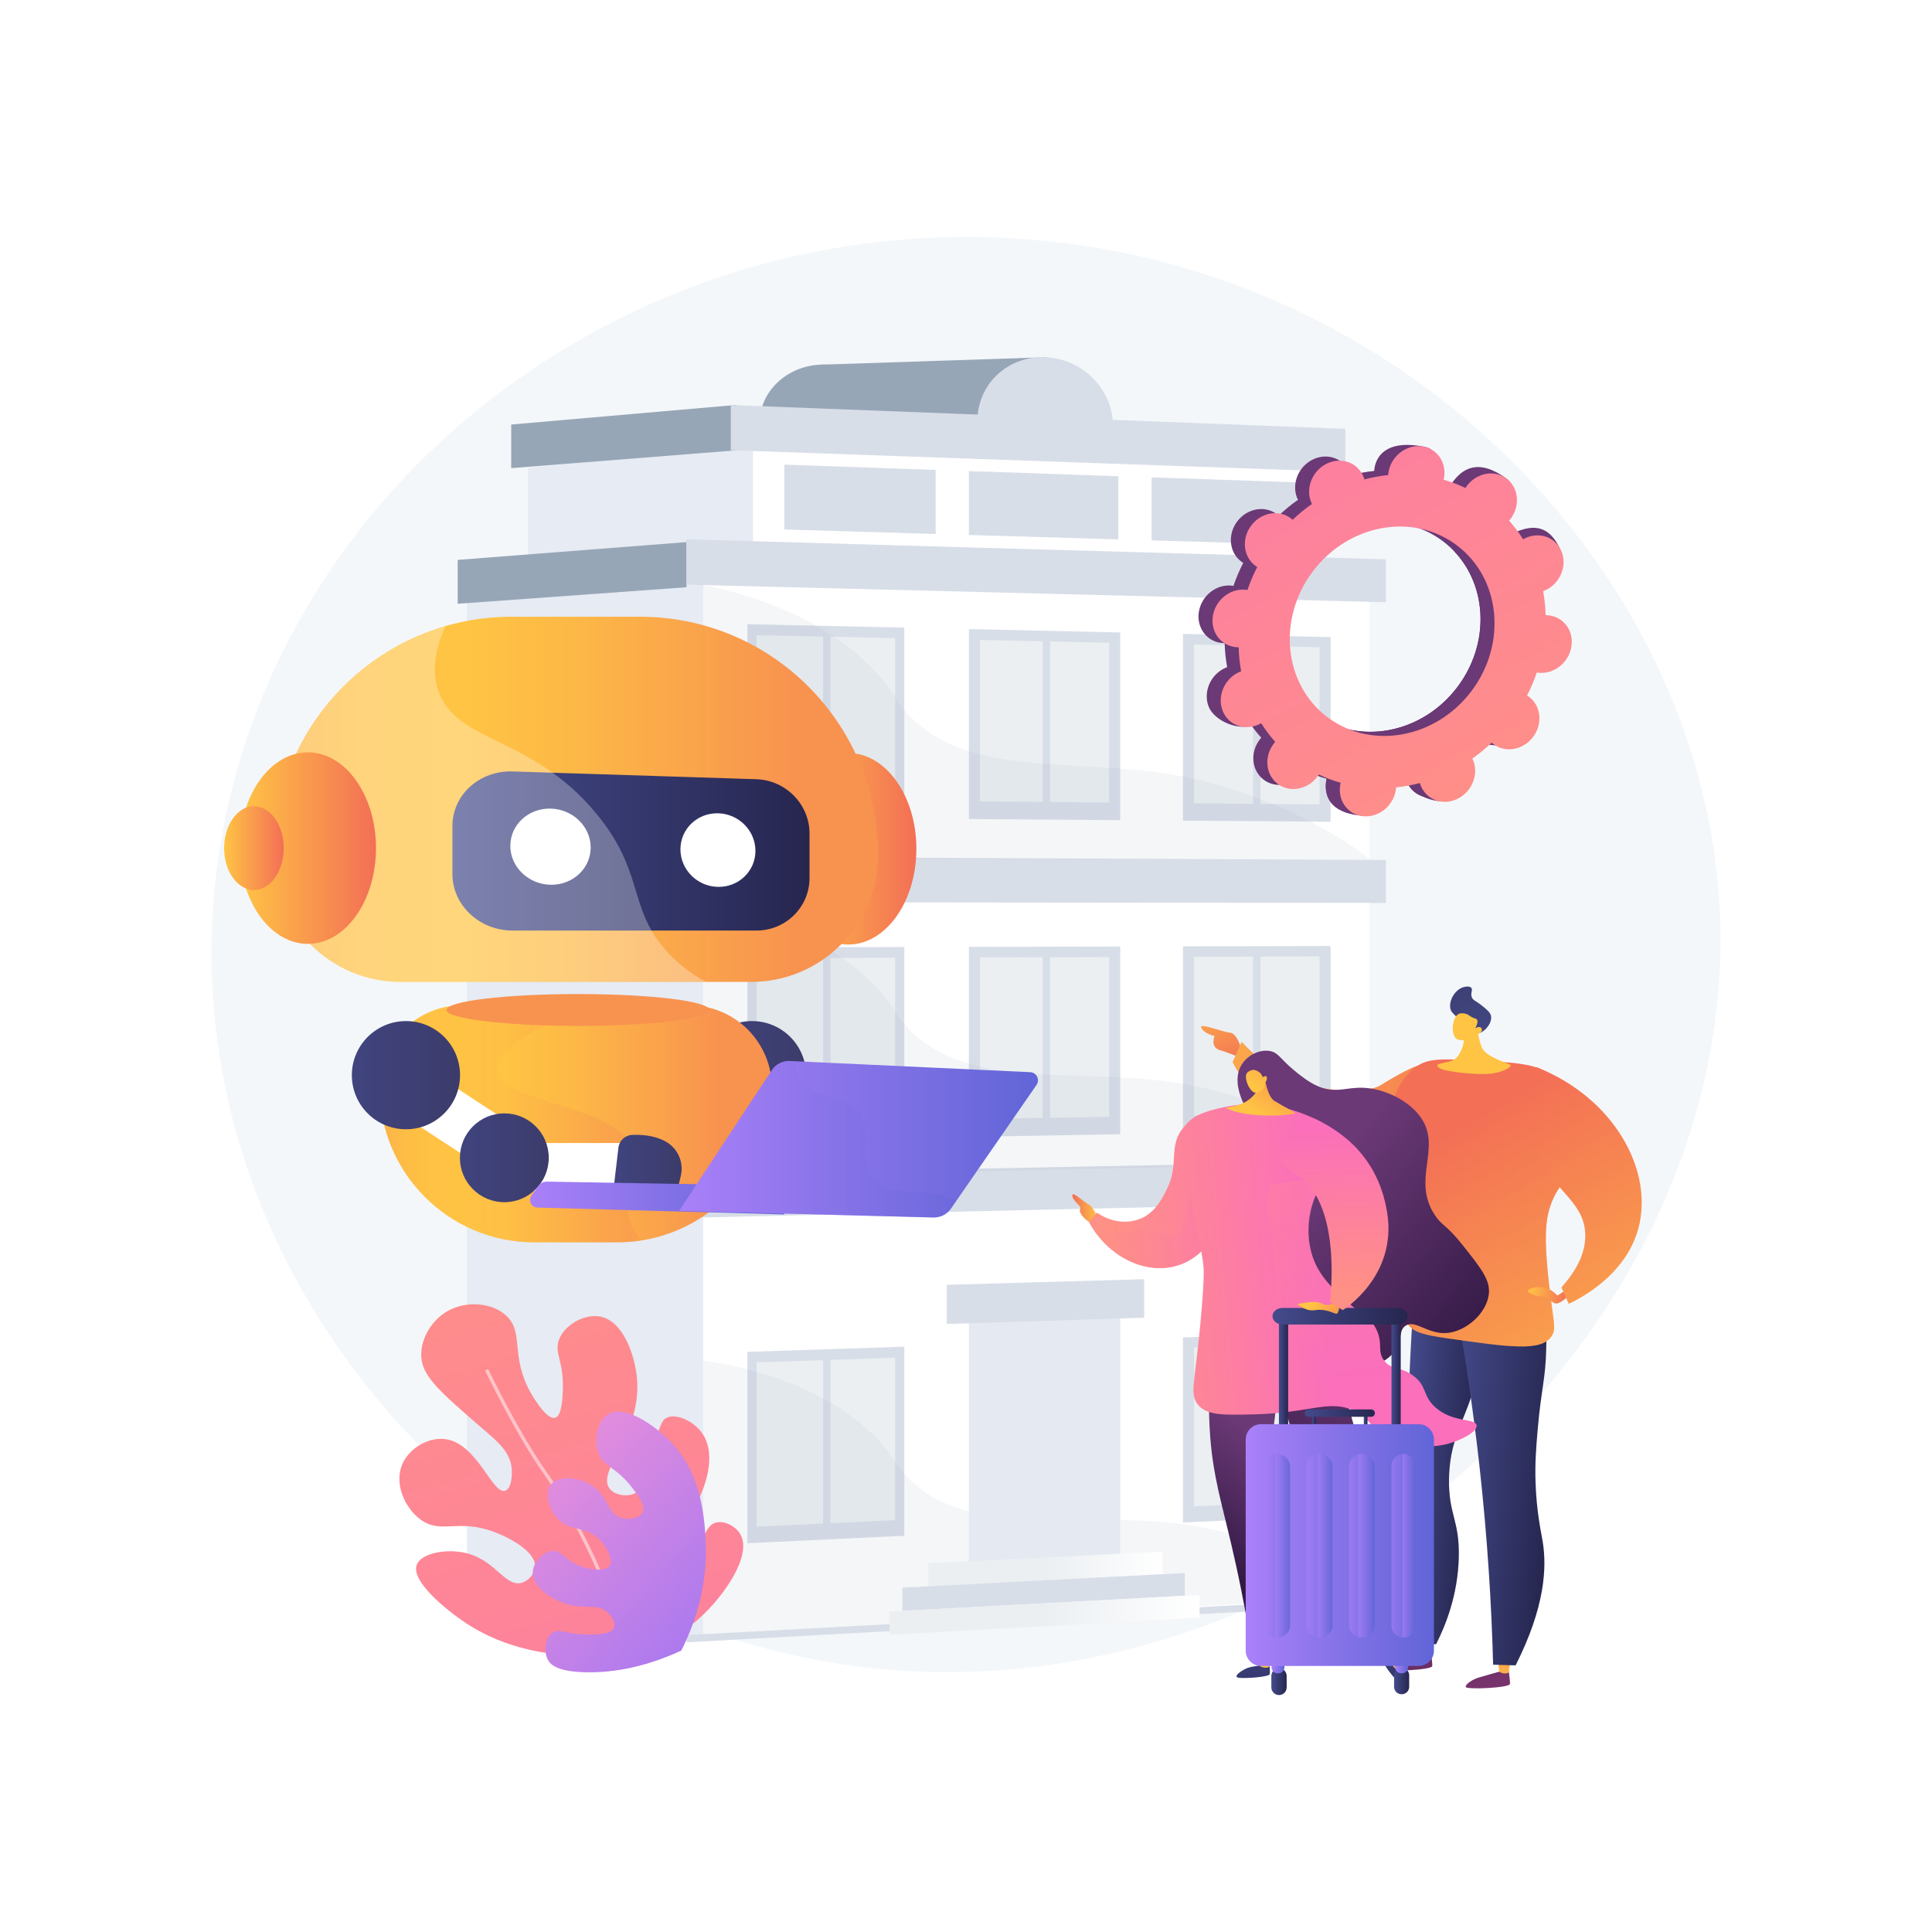 <?xml version="1.0" encoding="utf-8"?>
<!-- Generator: Adobe Illustrator 27.5.0, SVG Export Plug-In . SVG Version: 6.00 Build 0)  -->
<svg version="1.1" xmlns="http://www.w3.org/2000/svg" xmlns:xlink="http://www.w3.org/1999/xlink" x="0px" y="0px"
	 viewBox="0 0 3710 3710" style="enable-background:new 0 0 3710 3710;" xml:space="preserve">
<g id="Background">
	<g>
		<g>
			<rect style="fill:#FFFFFF;" width="3710" height="3710"/>
		</g>
	</g>
</g>
<g id="Illustration">
	<g>
		<path style="fill:#F4F7FA;" d="M1615.545,3195.678C896.673,3086.81,312.467,2407.133,418.605,1651.687
			c90.547-644.275,655.404-1145.66,1332.777-1193.006c49.048-3.438,98.662-4.501,148.737-3.048
			c377.882,10.915,713.629,162.061,961.946,390.782c247.15,227.622,407.721,532.076,436.958,851.484
			C3376.88,2547.718,2509.663,3331.089,1615.545,3195.678z"/>
		<g>
			<g>
				<polygon style="fill:#97A6B7;" points="2009.368,845.234 1577.017,841.504 1577.017,700.25 2009.368,685.951 				"/>
				<path style="fill:#97A6B7;" d="M1703.228,812.544c0,64.359-57.917,114.608-126.781,112.319
					c-66.17-2.199-117.942-52.456-117.942-112.329c0-59.872,51.772-110.125,117.942-112.32
					C1645.311,697.932,1703.228,748.185,1703.228,812.544z"/>
			</g>
			<polygon style="fill:#E6EBF4;" points="1527.403,1072.67 1013.543,1128.894 1013.543,898.528 1527.403,848.084 			"/>
			<polygon style="fill:#E6EBF4;" points="1364.385,3151.196 896.595,3091.134 896.595,1110.059 1364.385,1075.265 			"/>
			<polygon style="fill:#97A6B7;" points="1318.315,1127.646 878.875,1159.409 878.875,1075.136 1318.315,1040.991 			"/>
			<polygon style="fill:#97A6B7;" points="1413.999,864.735 981.648,899.003 981.648,815.222 1413.999,777.554 			"/>
			<polygon style="fill:#97A6B7;" points="1318.315,1734.227 878.875,1749.324 878.875,1668.422 1318.315,1651.039 			"/>
			<polygon style="fill:#97A6B7;" points="1318.315,2337.343 878.875,2335.869 878.875,2254.966 1318.315,2254.155 			"/>
			<path style="fill:#D8DEE8;" d="M2137.197,817.537c0,69.568-57.761,124.044-129.387,121.664
				c-72.044-2.395-130.757-61.339-130.757-131.643s58.712-124.744,130.757-121.611
				C2079.436,689.062,2137.197,747.969,2137.197,817.537z"/>
			<polygon style="fill:#FFFFFF;" points="2540.948,1110.407 1445.894,1081.011 1445.894,855.732 2540.948,894.885 			"/>
			<polygon style="fill:#FFFFFF;" points="2629.545,3081.706 1350.21,3151.989 1350.21,1074.866 2629.545,1109.522 			"/>
			<polygon style="fill:#D8DEE8;" points="2583.474,906.24 1403.368,864.578 1403.368,777.783 2583.474,823.486 			"/>
			<g>
				<polygon style="fill:#D8DEE8;" points="2661.439,1156.507 1318.315,1122.741 1318.315,1035.647 2661.439,1074.024 				"/>
				<polygon style="fill:#D8DEE8;" points="2661.439,1733.892 1318.315,1732.399 1318.315,1645.305 2661.439,1651.409 				"/>
				<polygon style="fill:#D8DEE8;" points="2661.439,2307.978 1318.315,2338.574 1318.315,2254.963 2661.439,2228.794 				"/>
				<polygon style="fill:#D8DEE8;" points="2661.439,3080.024 1318.315,3153.774 1318.315,3139.839 2661.439,3066.827 				"/>
			</g>
			<g>
				<g>
					<polygon style="fill:#D8DEE8;" points="1736.491,1571.836 1435.262,1569.609 1435.262,1198.605 1736.491,1205.23 					"/>
					<g>
						<linearGradient id="SVGID_1_" gradientUnits="userSpaceOnUse" x1="1503.991" y1="1130.951" x2="1551.432" y2="2050.775">
							<stop  offset="0.494" style="stop-color:#EBEFF2"/>
							<stop  offset="1" style="stop-color:#FFFFFF"/>
						</linearGradient>
						<polygon style="fill:url(#SVGID_1_);" points="1580.561,1536.154 1452.982,1535.102 1452.982,1219.801 1580.561,1222.407 
													"/>
						
							<linearGradient id="SVGID_00000076602942077549033270000015892106640749066919_" gradientUnits="userSpaceOnUse" x1="1644.045" y1="1134.445" x2="1691.217" y2="2049.033">
							<stop  offset="0.494" style="stop-color:#EBEFF2"/>
							<stop  offset="1" style="stop-color:#FFFFFF"/>
						</linearGradient>
						<polygon style="fill:url(#SVGID_00000076602942077549033270000015892106640749066919_);" points="1718.772,1537.414 
							1594.736,1536.285 1594.736,1222.717 1718.772,1225.406 						"/>
					</g>
				</g>
				<g>
					<polygon style="fill:#D8DEE8;" points="2151.123,1575.004 1860.526,1572.771 1860.526,1207.984 2151.123,1214.499 					"/>
					<g>
						
							<linearGradient id="SVGID_00000031919412933016038610000001880841620291159178_" gradientUnits="userSpaceOnUse" x1="1929.48" y1="1141.732" x2="1976.085" y2="2045.338">
							<stop  offset="0.494" style="stop-color:#EBEFF2"/>
							<stop  offset="1" style="stop-color:#FFFFFF"/>
						</linearGradient>
						<polygon style="fill:url(#SVGID_00000031919412933016038610000001880841620291159178_);" points="2002.281,1539.916 
							1881.789,1538.866 1881.789,1228.891 2002.281,1231.43 						"/>
						
							<linearGradient id="SVGID_00000005226960445926897750000013368907621892713097_" gradientUnits="userSpaceOnUse" x1="2060.683" y1="1145.276" x2="2106.996" y2="2043.23">
							<stop  offset="0.494" style="stop-color:#EBEFF2"/>
							<stop  offset="1" style="stop-color:#FFFFFF"/>
						</linearGradient>
						<polygon style="fill:url(#SVGID_00000005226960445926897750000013368907621892713097_);" points="2129.86,1541.133 
							2016.456,1540.038 2016.456,1231.727 2129.86,1234.275 						"/>
					</g>
				</g>
				<g>
					<polygon style="fill:#D8DEE8;" points="2555.124,1578.018 2271.615,1575.872 2271.615,1217.141 2555.124,1223.434 					"/>
					<g>
						
							<linearGradient id="SVGID_00000063608039230968698350000008159131642221147789_" gradientUnits="userSpaceOnUse" x1="2337.244" y1="1152.172" x2="2383.039" y2="2040.086">
							<stop  offset="0.494" style="stop-color:#EBEFF2"/>
							<stop  offset="1" style="stop-color:#FFFFFF"/>
						</linearGradient>
						<polygon style="fill:url(#SVGID_00000063608039230968698350000008159131642221147789_);" points="2406.281,1543.57 
							2292.878,1542.521 2292.878,1237.689 2406.281,1240.167 						"/>
						
							<linearGradient id="SVGID_00000039842928324497193270000017806929620740875441_" gradientUnits="userSpaceOnUse" x1="2464.887" y1="1155.364" x2="2510.445" y2="2038.662">
							<stop  offset="0.494" style="stop-color:#EBEFF2"/>
							<stop  offset="1" style="stop-color:#FFFFFF"/>
						</linearGradient>
						<polygon style="fill:url(#SVGID_00000039842928324497193270000017806929620740875441_);" points="2533.86,1544.712 
							2420.457,1543.684 2420.457,1240.451 2533.86,1242.896 						"/>
					</g>
				</g>
			</g>
			<g>
				<g>
					<polygon style="fill:#D8DEE8;" points="1736.491,2185.129 1435.262,2190.26 1435.262,1819.256 1736.491,1818.524 					"/>
					<g>
						
							<linearGradient id="SVGID_00000115479745293104410220000000873241869515939768_" gradientUnits="userSpaceOnUse" x1="1504.111" y1="1751.967" x2="1551.103" y2="2663.088">
							<stop  offset="0.494" style="stop-color:#EBEFF2"/>
							<stop  offset="1" style="stop-color:#FFFFFF"/>
						</linearGradient>
						<polygon style="fill:url(#SVGID_00000115479745293104410220000000873241869515939768_);" points="1580.561,2153.305 
							1452.982,2155.309 1452.982,1840.008 1580.561,1839.558 						"/>
						
							<linearGradient id="SVGID_00000009585763718394511900000001073269418562789550_" gradientUnits="userSpaceOnUse" x1="1644.167" y1="1752.056" x2="1690.887" y2="2657.904">
							<stop  offset="0.494" style="stop-color:#EBEFF2"/>
							<stop  offset="1" style="stop-color:#FFFFFF"/>
						</linearGradient>
						<polygon style="fill:url(#SVGID_00000009585763718394511900000001073269418562789550_);" points="1718.772,2151.144 
							1594.736,2153.083 1594.736,1839.515 1718.772,1839.136 						"/>
					</g>
				</g>
				<g>
					<polygon style="fill:#D8DEE8;" points="2151.123,2178.092 1860.526,2183.021 1860.526,1818.235 2151.123,1817.587 					"/>
					<g>
						
							<linearGradient id="SVGID_00000034067525630777278070000006001808058192662685_" gradientUnits="userSpaceOnUse" x1="1929.596" y1="1752.239" x2="1975.77" y2="2647.499">
							<stop  offset="0.494" style="stop-color:#EBEFF2"/>
							<stop  offset="1" style="stop-color:#FFFFFF"/>
						</linearGradient>
						<polygon style="fill:url(#SVGID_00000034067525630777278070000006001808058192662685_);" points="2002.281,2146.717 
							1881.789,2148.597 1881.789,1838.622 2002.281,1838.231 						"/>
						
							<linearGradient id="SVGID_00000045620336827967580380000010319486188491799743_" gradientUnits="userSpaceOnUse" x1="2060.795" y1="1752.491" x2="2106.689" y2="2642.302">
							<stop  offset="0.494" style="stop-color:#EBEFF2"/>
							<stop  offset="1" style="stop-color:#FFFFFF"/>
						</linearGradient>
						<polygon style="fill:url(#SVGID_00000045620336827967580380000010319486188491799743_);" points="2129.86,2144.732 
							2016.456,2146.495 2016.456,1838.184 2129.86,1837.874 						"/>
					</g>
				</g>
				<g>
					<polygon style="fill:#D8DEE8;" points="2555.124,2171.2 2271.615,2175.993 2271.615,1817.262 2555.124,1816.616 					"/>
					<g>
						
							<linearGradient id="SVGID_00000067920856107420233390000015574353229462918318_" gradientUnits="userSpaceOnUse" x1="2337.355" y1="1752.532" x2="2382.737" y2="2632.44">
							<stop  offset="0.494" style="stop-color:#EBEFF2"/>
							<stop  offset="1" style="stop-color:#FFFFFF"/>
						</linearGradient>
						<polygon style="fill:url(#SVGID_00000067920856107420233390000015574353229462918318_);" points="2406.281,2140.374 
							2292.878,2142.136 2292.878,1837.304 2406.281,1836.971 						"/>
						
							<linearGradient id="SVGID_00000109740446277426180710000016321887997042553763_" gradientUnits="userSpaceOnUse" x1="2464.997" y1="1752.572" x2="2510.145" y2="2627.928">
							<stop  offset="0.494" style="stop-color:#EBEFF2"/>
							<stop  offset="1" style="stop-color:#FFFFFF"/>
						</linearGradient>
						<polygon style="fill:url(#SVGID_00000109740446277426180710000016321887997042553763_);" points="2533.86,2138.393 
							2420.457,2140.153 2420.457,1836.92 2533.86,1836.577 						"/>
					</g>
				</g>
			</g>
			<g>
				<g>
					<polygon style="fill:#D8DEE8;" points="1736.491,2949.177 1435.262,2963.473 1435.262,2595.937 1736.491,2585.997 					"/>
					<g>
						
							<linearGradient id="SVGID_00000114041775313116165170000008961209247337159315_" gradientUnits="userSpaceOnUse" x1="1504.262" y1="2529.106" x2="1550.693" y2="3429.333">
							<stop  offset="0.494" style="stop-color:#EBEFF2"/>
							<stop  offset="1" style="stop-color:#FFFFFF"/>
						</linearGradient>
						<polygon style="fill:url(#SVGID_00000114041775313116165170000008961209247337159315_);" points="1580.561,2925.606 
							1452.982,2931.434 1452.982,2616.133 1580.561,2611.859 						"/>
						
							<linearGradient id="SVGID_00000085945903831531901410000010104853772217871494_" gradientUnits="userSpaceOnUse" x1="1644.318" y1="2524.934" x2="1690.474" y2="3419.842">
							<stop  offset="0.494" style="stop-color:#EBEFF2"/>
							<stop  offset="1" style="stop-color:#FFFFFF"/>
						</linearGradient>
						<polygon style="fill:url(#SVGID_00000085945903831531901410000010104853772217871494_);" points="1718.772,2919.164 
							1594.736,2924.944 1594.736,2611.375 1718.772,2607.156 						"/>
					</g>
				</g>
				<g>
					<polygon style="fill:#D8DEE8;" points="2555.124,2910.193 2271.615,2923.63 2271.615,2568.251 2555.124,2558.923 					"/>
					<g>
						
							<linearGradient id="SVGID_00000075153498271258481680000008978208875108576652_" gradientUnits="userSpaceOnUse" x1="2337.493" y1="2503.819" x2="2382.359" y2="3373.71">
							<stop  offset="0.494" style="stop-color:#EBEFF2"/>
							<stop  offset="1" style="stop-color:#FFFFFF"/>
						</linearGradient>
						<polygon style="fill:url(#SVGID_00000075153498271258481680000008978208875108576652_);" points="2406.281,2887.213 
							2292.878,2892.491 2292.878,2587.659 2406.281,2583.81 						"/>
						
							<linearGradient id="SVGID_00000085930280487152368190000006621603392219973278_" gradientUnits="userSpaceOnUse" x1="2465.135" y1="2499.916" x2="2509.77" y2="3365.333">
							<stop  offset="0.494" style="stop-color:#EBEFF2"/>
							<stop  offset="1" style="stop-color:#FFFFFF"/>
						</linearGradient>
						<polygon style="fill:url(#SVGID_00000085930280487152368190000006621603392219973278_);" points="2533.86,2881.323 
							2420.457,2886.573 2420.457,2583.34 2533.86,2579.507 						"/>
					</g>
				</g>
			</g>
			<g>
				<polygon style="fill:#D8DEE8;" points="1796.737,1025.421 1506.14,1016.745 1506.14,892.252 1796.737,902.375 				"/>
				<polygon style="fill:#D8DEE8;" points="2147.579,1035.83 1860.526,1027.296 1860.526,904.564 2147.579,914.522 				"/>
				<polygon style="fill:#D8DEE8;" points="2491.334,1045.942 2211.369,1037.646 2211.369,916.645 2491.334,926.325 				"/>
			</g>
			<path style="opacity:0.1;fill:#97A6B7;" d="M1350.21,1123.576c0,0,257.623,40.913,368.569,214.98
				c109.97,172.535,358.113,107.432,574.286,157.088c212.413,48.793,338.927,155.629,338.927,155.629l-1281.782-2.328V1123.576z"/>
			<path style="opacity:0.1;fill:#97A6B7;" d="M1350.21,1735.927c0,0,257.623,34.688,368.569,206.077
				c109.97,169.881,358.113,98.783,574.286,143.221c212.413,43.665,338.927,147.45,338.927,147.45l-1281.782,28.621V1735.927z"/>
			<path style="opacity:0.1;fill:#97A6B7;" d="M1350.21,2612.961c0,0,257.623,25.917,368.569,193.531
				c109.97,166.139,358.113,86.597,574.286,123.681c212.413,36.439,338.927,135.926,338.927,135.926L1350.21,3138.33V2612.961z"/>
			<polygon style="fill:#E4E9F2;" points="2151.123,3027.132 1860.526,3042.146 1860.526,2513.716 2151.123,2504.905 			"/>
			<polygon style="fill:#D8DEE8;" points="2197.193,2530.431 1818,2542.323 1818,2467.192 2197.193,2456.444 			"/>
			<g>
				
					<linearGradient id="SVGID_00000158028900216031563560000016147298319320702625_" gradientUnits="userSpaceOnUse" x1="1782.561" y1="3012.752" x2="2232.632" y2="3012.752">
					<stop  offset="0.494" style="stop-color:#EBEFF2"/>
					<stop  offset="1" style="stop-color:#FFFFFF"/>
				</linearGradient>
				<polygon style="fill:url(#SVGID_00000158028900216031563560000016147298319320702625_);" points="2232.632,3023.004 
					1782.561,3046.159 1782.561,3001.7 2232.632,2979.346 				"/>
				<polygon style="fill:#D8DEE8;" points="2275.158,3064.256 1732.947,3093.267 1732.947,3048.72 2275.158,3020.677 				"/>
				
					<linearGradient id="SVGID_00000004517769105170428600000010633010364892736655_" gradientUnits="userSpaceOnUse" x1="1708.14" y1="3100.982" x2="2303.509" y2="3100.982">
					<stop  offset="0.494" style="stop-color:#EBEFF2"/>
					<stop  offset="1" style="stop-color:#FFFFFF"/>
				</linearGradient>
				<polygon style="fill:url(#SVGID_00000004517769105170428600000010633010364892736655_);" points="2303.509,3106.306 
					1708.14,3139.186 1708.14,3094.594 2303.509,3062.777 				"/>
			</g>
		</g>
		<g>
			
				<linearGradient id="SVGID_00000047766380378304921420000005370490067052577182_" gradientUnits="userSpaceOnUse" x1="-239.076" y1="1883.289" x2="-300.931" y2="2055.832" gradientTransform="matrix(-1 0 0 1 2068.189 0)">
				<stop  offset="0" style="stop-color:#FFC444"/>
				<stop  offset="0.996" style="stop-color:#F36F56"/>
			</linearGradient>
			<path style="fill:url(#SVGID_00000047766380378304921420000005370490067052577182_);" d="M2381.785,2008.646
				c0,0-7.385-24.97-20.046-25.673s-60.49-20.398-54.863-9.144s25.385,15.676,25.385,15.676s-9.561,22.073,11.841,27.582
				S2410.352,2048.381,2381.785,2008.646z"/>
			
				<linearGradient id="SVGID_00000180330082053555638000000017123109173672002738_" gradientUnits="userSpaceOnUse" x1="356.41" y1="2033.475" x2="-389.816" y2="2521.758" gradientTransform="matrix(-0.967 0.256 0.256 0.967 1909.288 -120.764)">
				<stop  offset="0" style="stop-color:#FFC444"/>
				<stop  offset="0.996" style="stop-color:#F36F56"/>
			</linearGradient>
			<path style="fill:url(#SVGID_00000180330082053555638000000017123109173672002738_);" d="M2384.397,2000.379
				c-5.87,13.064-11.741,26.123-17.611,39.187c11.982,22.379,31.337,53.01,61.505,83.737c13.307,13.554,54.148,53.023,116.78,79.904
				c85.258,36.591,233.45,59.527,266.1,0.459c29.134-52.705-47.081-146.559-61.038-163.365
				c-20.419,13.974,2.33-18.643-100.682,44.524c-13.252,8.126-54.574,12.49-101.704,6.026
				C2460.521,2078.888,2403.9,2022.013,2384.397,2000.379z"/>
			
				<linearGradient id="SVGID_00000101083227598495931360000010284285889750539923_" gradientUnits="userSpaceOnUse" x1="3120.139" y1="2636.017" x2="3227.934" y2="3025.016" gradientTransform="matrix(0.997 0.08 -0.08 0.997 -240.46 65.436)">
				<stop  offset="0" style="stop-color:#311944"/>
				<stop  offset="1" style="stop-color:#893976"/>
			</linearGradient>
			<path style="fill:url(#SVGID_00000101083227598495931360000010284285889750539923_);" d="M2747.338,3170.615
				c0,0,3.46,21.179,3.019,28.716c-0.439,7.538-84.082,11.391-84.927,5.744c-0.845-5.647,13.826-14.625,24.151-17.794
				c10.326-3.169,40.548-11.627,40.548-11.627L2747.338,3170.615z"/>
			
				<linearGradient id="SVGID_00000126310735510502240440000008040475724956384148_" gradientUnits="userSpaceOnUse" x1="3216.076" y1="2911.043" x2="3217.638" y2="2779.813" gradientTransform="matrix(0.997 0.08 -0.08 0.997 -240.46 65.436)">
				<stop  offset="0" style="stop-color:#FFC444"/>
				<stop  offset="0.996" style="stop-color:#F36F56"/>
			</linearGradient>
			<path style="fill:url(#SVGID_00000126310735510502240440000008040475724956384148_);" d="M2727.035,3149.5l2.668,26.334
				c0,0,9.716,6.421,18.276,1.465l4.284-28.665L2727.035,3149.5z"/>
			
				<linearGradient id="SVGID_00000121250161987907860400000001372866165462338436_" gradientUnits="userSpaceOnUse" x1="3255.095" y1="2598.614" x2="3362.891" y2="2987.615" gradientTransform="matrix(0.997 0.08 -0.08 0.997 -240.46 65.436)">
				<stop  offset="0" style="stop-color:#311944"/>
				<stop  offset="1" style="stop-color:#893976"/>
			</linearGradient>
			<path style="fill:url(#SVGID_00000121250161987907860400000001372866165462338436_);" d="M2896.571,3204.947
				c0,0,3.461,21.178,3.021,28.716c-0.44,7.538-84.084,11.391-84.928,5.744c-0.845-5.646,13.826-14.625,24.151-17.794
				c10.325-3.169,40.547-11.627,40.547-11.627L2896.571,3204.947z"/>
			
				<linearGradient id="SVGID_00000111192478210538381400000017585848447369820032_" gradientUnits="userSpaceOnUse" x1="3367.82" y1="2912.846" x2="3369.382" y2="2781.615" gradientTransform="matrix(0.997 0.08 -0.08 0.997 -240.46 65.436)">
				<stop  offset="0" style="stop-color:#FFC444"/>
				<stop  offset="0.996" style="stop-color:#F36F56"/>
			</linearGradient>
			<path style="fill:url(#SVGID_00000111192478210538381400000017585848447369820032_);" d="M2876.269,3183.833l2.668,26.334
				c0,0,9.715,6.421,18.276,1.464l4.283-28.664L2876.269,3183.833z"/>
			
				<linearGradient id="SVGID_00000078725048712565753350000017171561588213739416_" gradientUnits="userSpaceOnUse" x1="3140.418" y1="2488.997" x2="3280.139" y2="2488.997" gradientTransform="matrix(0.997 0.08 -0.08 0.997 -240.46 65.436)">
				<stop  offset="0" style="stop-color:#444B8C"/>
				<stop  offset="0.996" style="stop-color:#26264F"/>
			</linearGradient>
			<path style="fill:url(#SVGID_00000078725048712565753350000017171561588213739416_);" d="M2742.213,2462.008
				c-9.668,19.601-19.337,39.202-29.005,58.802c-7.775,111.86-11.64,233.493-9.158,363.573
				c1.846,96.779,7.019,188.458,14.448,274.515c13.108-0.6,26.217-1.205,39.326-1.805c18.956-37.62,41.332-94.616,43.391-164.973
				c2.149-73.389-20.101-83.132-18.69-153.4c1.83-91.074,40.02-115.373,60.366-224.922c7.781-41.895,13.02-96.615,6.793-163.003
				C2813.86,2454.532,2778.037,2458.273,2742.213,2462.008z"/>
			
				<linearGradient id="SVGID_00000028312211684474547370000013492806691006897060_" gradientUnits="userSpaceOnUse" x1="3140.421" y1="2488.997" x2="3280.14" y2="2488.997" gradientTransform="matrix(0.997 0.08 -0.08 0.997 -240.46 65.436)">
				<stop  offset="0" style="stop-color:#444B8C"/>
				<stop  offset="0.996" style="stop-color:#26264F"/>
			</linearGradient>
			<path style="opacity:0.3;fill:url(#SVGID_00000028312211684474547370000013492806691006897060_);" d="M2849.685,2450.796
				c-19.347,2.017-38.694,4.035-58.042,6.057c-34.826,60.605-44.55,123.686-38.438,151.587c8.646,39.477,31.517,52.123,30.26,91.759
				c-1.244,39.218-24.35,49.387-39.008,95.611c-10.146,32.004-7.469,61.429-1.696,118.974
				c11.625,115.914,39.615,151.362,16.17,189.366c-6.663,10.798-18.666,23.658-42.184,33.477c0.575,7.108,1.142,14.239,1.75,21.271
				c13.108-0.598,26.217-1.205,39.326-1.803c18.956-37.625,41.332-94.617,43.391-164.974c2.149-73.389-20.101-83.135-18.69-153.401
				c1.829-91.074,40.019-115.371,60.366-224.92C2850.673,2571.905,2855.912,2517.185,2849.685,2450.796z"/>
			
				<linearGradient id="SVGID_00000054976591879547069270000004226697697800020625_" gradientUnits="userSpaceOnUse" x1="3219.3" y1="2508.956" x2="3431.406" y2="2508.956" gradientTransform="matrix(0.997 0.08 -0.08 0.997 -240.46 65.436)">
				<stop  offset="0" style="stop-color:#444B8C"/>
				<stop  offset="0.996" style="stop-color:#26264F"/>
			</linearGradient>
			<path style="fill:url(#SVGID_00000054976591879547069270000004226697697800020625_);" d="M2794.227,2497.296
				c18.149,98.965,34.179,204.883,46.687,317.212c15.102,135.629,23.161,263.494,26.331,382.211
				c14.388,0.409,28.776,0.813,43.164,1.222c56.696-112.161,60.16-188.204,51.986-237.714
				c-3.15-19.078-11.706-56.487-13.659-112.395c-1.361-38.972,1.125-68.631,4.231-104.285
				c6.808-78.172,15.072-95.237,16.259-155.031c1.116-56.116,1.346-84.51-14.673-101.084
				C2912.349,2443.77,2802.556,2493.431,2794.227,2497.296z"/>
			
				<linearGradient id="SVGID_00000093163722938875805440000005802874252363029889_" gradientUnits="userSpaceOnUse" x1="3645.623" y1="2534.093" x2="3172.259" y2="1854.511" gradientTransform="matrix(0.997 0.08 -0.08 0.997 -240.46 65.436)">
				<stop  offset="0" style="stop-color:#FFC444"/>
				<stop  offset="0.996" style="stop-color:#F36F56"/>
			</linearGradient>
			<path style="fill:url(#SVGID_00000093163722938875805440000005802874252363029889_);" d="M2702.196,2540.879
				c-13.785-22.874,3.53-44.935,7.471-88.272c4.467-49.117-14.454-57.295-33.167-138.693
				c-12.444-54.135-24.39-106.105-10.131-166.939c6.833-29.156,18.423-78.605,59.348-102.491
				c21.119-12.326,49.955-11.093,106.764-8.12c70.251,3.673,105.376,5.509,131.572,19.304c3.834,2.02,83.529,45.368,89.014,116.027
				c5.584,71.915-72.735,81.581-83.181,177.484c-4.689,43.052,3.669,109.266,9.09,152.214c5.205,41.237,8.787,51.795,0.649,64.28
				c-19.614,30.092-79.661,21.514-199.758,4.365C2732.759,2563.31,2712.483,2557.948,2702.196,2540.879z"/>
			
				<linearGradient id="SVGID_00000121278040551978412600000003336812523420671387_" gradientUnits="userSpaceOnUse" x1="3645.579" y1="2534.13" x2="3172.207" y2="1854.536" gradientTransform="matrix(0.997 0.08 -0.08 0.997 -240.46 65.436)">
				<stop  offset="0" style="stop-color:#FFC444"/>
				<stop  offset="0.996" style="stop-color:#F36F56"/>
			</linearGradient>
			<path style="opacity:0.3;fill:url(#SVGID_00000121278040551978412600000003336812523420671387_);" d="M2884.923,2333.752
				c5.078,18.692,23.342,32.653,36.055,78.118c2.745,9.817,22.294,79.72-3.064,96.927c-14.648,9.937-27.797-8.891-63.347-11.349
				c-61.603-4.261-90.949,47.513-131.19,33.375c-6.981-2.457-16.199-7.686-25.402-19.704c-1.833,10.83-1.518,20.236,4.221,29.761
				c10.287,17.069,30.563,22.431,77.671,29.159c120.097,17.149,180.144,25.727,199.758-4.365c8.138-12.485,4.556-23.043-0.649-64.28
				c-5.42-42.947-13.779-109.162-9.09-152.214c10.446-95.903,88.765-105.569,83.181-177.484
				c-1.492-19.225-8.565-36.344-18.021-51.244C2935.693,2160.654,2868.962,2275.015,2884.923,2333.752z"/>
			
				<linearGradient id="SVGID_00000098942558785030877890000012353329812687097020_" gradientUnits="userSpaceOnUse" x1="3357.326" y1="2157.161" x2="3433.68" y2="2157.161" gradientTransform="matrix(0.997 0.08 -0.08 0.997 -240.46 65.436)">
				<stop  offset="0" style="stop-color:#FFC444"/>
				<stop  offset="0.996" style="stop-color:#F36F56"/>
			</linearGradient>
			<path style="fill:url(#SVGID_00000098942558785030877890000012353329812687097020_);" d="M3010.411,2475.215l-19.878,12.692
				c-3.57-4.121-11.832-12.436-24.734-15.275c-14.536-3.195-31.221,1.387-31.61,6.027c-0.311,3.717,9.849,7.465,11.42,8.045
				c12.682,4.68,22.092,0.793,27.22,5.892c1.813,1.803,4.073,5.156,9.27,8.263c1.364,0.817,2.795,1.537,3.549,1.832
				c8.465,3.291,22.985-11.445,24.234-12.732L3010.411,2475.215z"/>
			
				<linearGradient id="SVGID_00000069382902730838691850000001064274129915900092_" gradientUnits="userSpaceOnUse" x1="3778.374" y1="2441.625" x2="3305.005" y2="1762.036" gradientTransform="matrix(0.997 0.08 -0.08 0.997 -240.46 65.436)">
				<stop  offset="0" style="stop-color:#FFC444"/>
				<stop  offset="0.996" style="stop-color:#F36F56"/>
			</linearGradient>
			<path style="fill:url(#SVGID_00000069382902730838691850000001064274129915900092_);" d="M2951.684,2214.504
				c-14.379-34.44-24.342-87.17-1.63-165.478c149.654,58.969,225.978,198.763,196.177,309.582
				c-24.567,91.355-113.945,135.853-133.883,145.215c-4.639-10.56-9.279-21.116-13.918-31.676
				c23.106-25.73,49.142-63.774,45.459-107.188C3038.786,2304.771,2980.797,2284.229,2951.684,2214.504z"/>
			
				<linearGradient id="SVGID_00000141432970873958747140000012839185841568962187_" gradientUnits="userSpaceOnUse" x1="747.086" y1="400.763" x2="778.034" y2="-77.529" gradientTransform="matrix(0.779 0.626 -0.626 0.779 3083.923 622.205)">
				<stop  offset="0" style="stop-color:#FFC444"/>
				<stop  offset="0.996" style="stop-color:#F36F56"/>
			</linearGradient>
			<path style="fill:url(#SVGID_00000141432970873958747140000012839185841568962187_);" d="M2836.159,1965.515
				c0,0,1.182,26.179,9.309,45.784c7.344,17.719,45.97,28.857,53.799,32.812c7.831,3.955-14.669,15.516-37.263,17.788
				c-22.593,2.272-87.118-2.859-98.749-11.424c-11.631-8.565,9.347-7.921,25.474-13.842c16.126-5.92,25.451-37.46,22.604-51.775
				C2808.488,1970.541,2836.159,1965.515,2836.159,1965.515z"/>
			
				<linearGradient id="SVGID_00000003823532092413053030000001340321742287618213_" gradientUnits="userSpaceOnUse" x1="3246.706" y1="1733.715" x2="3190.104" y2="1589.956" gradientTransform="matrix(0.997 0.08 -0.08 0.997 -240.46 65.436)">
				<stop  offset="0" style="stop-color:#444B8C"/>
				<stop  offset="0.996" style="stop-color:#3E4177"/>
			</linearGradient>
			<path style="fill:url(#SVGID_00000003823532092413053030000001340321742287618213_);" d="M2800.424,1956.023
				c-11.724-11.519-13.36-12.864-14.637-16.845c-5.124-15.98,7.271-37.864,23.528-43.252c0.846-0.279,11.748-3.77,15.91,0.961
				c3.534,4.016-1.665,9.564,0.807,17.305c2.316,7.248,8.599,7.79,20.243,17.295c9.593,7.827,15.553,12.693,16.929,19.538
				c2.835,14.112-14.247,34.563-29.369,34.007C2828.395,1984.83,2826.916,1982.052,2800.424,1956.023z"/>
			<g>
				
					<linearGradient id="SVGID_00000003789695898113020690000000706811342019813026_" gradientUnits="userSpaceOnUse" x1="689.283" y1="397.023" x2="720.231" y2="-81.269" gradientTransform="matrix(0.779 0.626 -0.626 0.779 3083.923 622.205)">
					<stop  offset="0" style="stop-color:#FFC444"/>
					<stop  offset="0.996" style="stop-color:#F36F56"/>
				</linearGradient>
				<path style="fill:url(#SVGID_00000003789695898113020690000000706811342019813026_);" d="M2832.354,1987.21
					c0,0-12.462,14.11-31.446,9.446c-16.997-4.176-12.66-43.187-0.221-49.419c4.149-2.078,11.69-1.906,17.36,0.826
					c3.35,1.615,4.281,3.291,9.805,5.823c5.094,2.334,6.71,2.01,8.08,3.655c1.715,2.055,2.453,6.478-2.919,17.155
					c3.872-2.74,8.036-3.314,10.592-1.501c0.408,0.29,1.447,1.303,1.894,2.638
					C2847.118,1980.665,2842.096,1985.575,2832.354,1987.21z"/>
			</g>
		</g>
		<g>
			<g>
				
					<rect x="1509.981" y="1998.294" transform="matrix(0.547 -0.837 0.837 0.547 -1103.592 2284.626)" style="fill:#FFFFFF;" width="100.479" height="328.464"/>
				
					<linearGradient id="SVGID_00000122001001097124745220000003926512766837750419_" gradientUnits="userSpaceOnUse" x1="1340.213" y1="2064.651" x2="1547.985" y2="2064.651">
					<stop  offset="0" style="stop-color:#40447E"/>
					<stop  offset="0.996" style="stop-color:#3C3B6B"/>
				</linearGradient>
				
					<circle style="fill:url(#SVGID_00000122001001097124745220000003926512766837750419_);" cx="1444.099" cy="2064.651" r="103.886"/>
				
					<linearGradient id="SVGID_00000111913065759816296750000008098565169548550817_" gradientUnits="userSpaceOnUse" x1="1547.717" y1="2223.281" x2="1718.315" y2="2223.281">
					<stop  offset="0" style="stop-color:#40447E"/>
					<stop  offset="0.996" style="stop-color:#3C3B6B"/>
				</linearGradient>
				
					<circle style="fill:url(#SVGID_00000111913065759816296750000008098565169548550817_);" cx="1633.016" cy="2223.281" r="85.299"/>
			</g>
			<g>
				
					<linearGradient id="SVGID_00000179606646150804952130000006439348667789520558_" gradientUnits="userSpaceOnUse" x1="1497.973" y1="1629.909" x2="1759.696" y2="1629.909">
					<stop  offset="0" style="stop-color:#FFC444"/>
					<stop  offset="0.996" style="stop-color:#F36F56"/>
				</linearGradient>
				
					<ellipse style="fill:url(#SVGID_00000179606646150804952130000006439348667789520558_);" cx="1628.834" cy="1629.909" rx="130.861" ry="183.899"/>
				
					<linearGradient id="SVGID_00000092443877660556564140000009966391507691414967_" gradientUnits="userSpaceOnUse" x1="525.308" y1="1534.933" x2="1686.153" y2="1534.933">
					<stop  offset="0" style="stop-color:#FCB148"/>
					<stop  offset="0.052" style="stop-color:#FDBA46"/>
					<stop  offset="0.142" style="stop-color:#FFC244"/>
					<stop  offset="0.318" style="stop-color:#FFC444"/>
					<stop  offset="0.485" style="stop-color:#FDB946"/>
					<stop  offset="0.775" style="stop-color:#F99C4D"/>
					<stop  offset="0.866" style="stop-color:#F8924F"/>
					<stop  offset="1" style="stop-color:#F8924F"/>
				</linearGradient>
				<path style="fill:url(#SVGID_00000092443877660556564140000009966391507691414967_);" d="M1228.878,1184.293H982.58
					c-252.545,0-457.273,204.728-457.273,457.273v0.004c0,134.76,109.245,244.004,244.004,244.004h672.836
					c134.76,0,244.005-109.245,244.005-244.005v-0.001C1686.153,1389.022,1481.424,1184.293,1228.878,1184.293z"/>
				
					<linearGradient id="SVGID_00000078758726926314177090000002922590967495625139_" gradientUnits="userSpaceOnUse" x1="729.169" y1="2158.104" x2="1482.292" y2="2158.104">
					<stop  offset="0" style="stop-color:#FCB148"/>
					<stop  offset="0.052" style="stop-color:#FDBA46"/>
					<stop  offset="0.142" style="stop-color:#FFC244"/>
					<stop  offset="0.318" style="stop-color:#FFC444"/>
					<stop  offset="0.485" style="stop-color:#FDB946"/>
					<stop  offset="0.775" style="stop-color:#F99C4D"/>
					<stop  offset="0.866" style="stop-color:#F8924F"/>
					<stop  offset="1" style="stop-color:#F8924F"/>
				</linearGradient>
				<path style="fill:url(#SVGID_00000078758726926314177090000002922590967495625139_);" d="M1185.625,2385.59h-159.791
					c-163.843,0-296.665-132.822-296.665-296.666v-0.002c0-87.429,70.875-158.303,158.303-158.303h436.516
					c87.428,0,158.303,70.875,158.303,158.303v0.001C1482.292,2252.767,1349.469,2385.59,1185.625,2385.59z"/>
				<g>
					
						<linearGradient id="SVGID_00000115517024968623268710000010444060842724081579_" gradientUnits="userSpaceOnUse" x1="868.763" y1="1634.132" x2="1554.526" y2="1634.132">
						<stop  offset="0" style="stop-color:#444B8C"/>
						<stop  offset="0.996" style="stop-color:#26264F"/>
					</linearGradient>
					<path style="fill:url(#SVGID_00000115517024968623268710000010444060842724081579_);" d="M1452.442,1786.942H984.263
						c-63.447,0-115.501-48.633-115.501-108.624v-91.993c0-59.992,52.054-106.963,115.501-104.939l468.179,14.936
						c56.664,1.808,102.084,48.449,102.084,104.196v85.485C1554.526,1741.75,1509.106,1786.942,1452.442,1786.942z"/>
					<g>
						<g>
							<path style="fill:#FFFFFF;" d="M1134.267,1627.439c0,40.064-34.106,72.112-76.519,71.576
								c-42.796-0.54-77.772-33.992-77.772-74.712c0-40.72,34.976-72.75,77.772-71.551
								C1100.161,1553.941,1134.267,1587.375,1134.267,1627.439z"/>
							<path style="fill:#FFFFFF;" d="M1450.659,1633.87c0,38.719-31.85,69.705-71.448,69.205
								c-39.942-0.505-72.578-32.801-72.578-72.132c0-39.332,32.636-70.301,72.578-69.182
								C1418.809,1562.871,1450.659,1595.151,1450.659,1633.87z"/>
						</g>
					</g>
				</g>
				<path style="opacity:0.3;fill:#FFFFFF;" d="M1275.63,1821.435c-69.629-81.811-38.688-147.238-129.718-258.104
					c-125.25-152.546-271.365-135.284-304.833-238.747c-9.274-28.669-10.339-68.019,14.536-122.414
					c-190.771,55.027-330.307,230.908-330.307,439.396v0.004c0,134.76,109.244,244.004,244.003,244.004h586.367
					C1320.557,1866.428,1294.89,1844.065,1275.63,1821.435z"/>
				
					<linearGradient id="SVGID_00000141437846317077401040000005014583436442028932_" gradientUnits="userSpaceOnUse" x1="460.251" y1="1628.63" x2="721.973" y2="1628.63">
					<stop  offset="0" style="stop-color:#FFC444"/>
					<stop  offset="0.996" style="stop-color:#F36F56"/>
				</linearGradient>
				
					<ellipse style="fill:url(#SVGID_00000141437846317077401040000005014583436442028932_);" cx="591.112" cy="1628.63" rx="130.861" ry="183.899"/>
				
					<linearGradient id="SVGID_00000008146711407220267660000015641406015387865502_" gradientUnits="userSpaceOnUse" x1="430.369" y1="1628.63" x2="544.816" y2="1628.63">
					<stop  offset="0" style="stop-color:#FFC444"/>
					<stop  offset="0.996" style="stop-color:#F36F56"/>
				</linearGradient>
				
					<ellipse style="fill:url(#SVGID_00000008146711407220267660000015641406015387865502_);" cx="487.592" cy="1628.63" rx="57.224" ry="80.416"/>
				
					<linearGradient id="SVGID_00000049926637636009338450000005113245041418516356_" gradientUnits="userSpaceOnUse" x1="729.169" y1="2158.104" x2="1230.783" y2="2158.104">
					<stop  offset="0" style="stop-color:#FCB148"/>
					<stop  offset="0.052" style="stop-color:#FDBA46"/>
					<stop  offset="0.142" style="stop-color:#FFC244"/>
					<stop  offset="0.318" style="stop-color:#FFC444"/>
					<stop  offset="0.485" style="stop-color:#FDB946"/>
					<stop  offset="0.775" style="stop-color:#F99C4D"/>
					<stop  offset="0.866" style="stop-color:#F8924F"/>
					<stop  offset="1" style="stop-color:#F8924F"/>
				</linearGradient>
				<path style="opacity:0.4;fill:url(#SVGID_00000049926637636009338450000005113245041418516356_);" d="M1224.978,2222.269
					c-21.922-102.956-264.417-100.472-271.01-167.768c-5.084-51.878,134.142-103.24,151.637-109.694
					c14.963-5.52,29.813-10.192,44.517-14.188h-262.65c-87.428,0-158.303,70.874-158.303,158.303v0.002
					c0,163.844,132.821,296.666,296.664,296.666h159.792c15.353,0,30.433-1.167,45.158-3.416
					c-13.905-17.236-22.972-36.086-25.165-56.663C1200.758,2279.902,1233.472,2262.164,1224.978,2222.269z"/>
				
					<linearGradient id="SVGID_00000067916587418674129350000009898709342462791590_" gradientUnits="userSpaceOnUse" x1="996.743" y1="2813.116" x2="1069.31" y2="2251.673">
					<stop  offset="0" style="stop-color:#FCB148"/>
					<stop  offset="0.052" style="stop-color:#FDBA46"/>
					<stop  offset="0.142" style="stop-color:#FFC244"/>
					<stop  offset="0.318" style="stop-color:#FFC444"/>
					<stop  offset="0.398" style="stop-color:#FEC045"/>
					<stop  offset="0.71" style="stop-color:#FAA34B"/>
					<stop  offset="0.866" style="stop-color:#F8924F"/>
					<stop  offset="1" style="stop-color:#F8924F"/>
				</linearGradient>
				
					<ellipse style="fill:url(#SVGID_00000067916587418674129350000009898709342462791590_);" cx="1109.667" cy="1939.434" rx="252.363" ry="30.555"/>
			</g>
			<g>
				
					<rect x="845.414" y="1998.294" transform="matrix(0.547 -0.837 0.837 0.547 -1404.409 1728.446)" style="fill:#FFFFFF;" width="100.479" height="328.464"/>
				
					<linearGradient id="SVGID_00000108285246331195017340000004593191754425306512_" gradientUnits="userSpaceOnUse" x1="675.645" y1="2064.651" x2="883.418" y2="2064.651">
					<stop  offset="0" style="stop-color:#40447E"/>
					<stop  offset="0.996" style="stop-color:#3C3B6B"/>
				</linearGradient>
				
					<circle style="fill:url(#SVGID_00000108285246331195017340000004593191754425306512_);" cx="779.531" cy="2064.651" r="103.886"/>
				<polygon style="fill:#FFFFFF;" points="1016.827,2194.9 1257.447,2194.9 1247.898,2294.464 1012.053,2286.565 				"/>
				
					<linearGradient id="SVGID_00000027594143457200450760000004865583593298055610_" gradientUnits="userSpaceOnUse" x1="883.15" y1="2223.281" x2="1053.748" y2="2223.281">
					<stop  offset="0" style="stop-color:#40447E"/>
					<stop  offset="0.996" style="stop-color:#3C3B6B"/>
				</linearGradient>
				
					<circle style="fill:url(#SVGID_00000027594143457200450760000004865583593298055610_);" cx="968.449" cy="2223.281" r="85.299"/>
				
					<linearGradient id="SVGID_00000016771418195457601240000010605484123459069590_" gradientUnits="userSpaceOnUse" x1="1179.149" y1="2227.134" x2="1308.959" y2="2227.134">
					<stop  offset="0" style="stop-color:#40447E"/>
					<stop  offset="0.996" style="stop-color:#3C3B6B"/>
				</linearGradient>
				<path style="fill:url(#SVGID_00000016771418195457601240000010605484123459069590_);" d="M1278.431,2192.138
					c-14.582-8.163-35.172-13.909-64.148-12.852c-13.762,0.502-25.132,10.954-26.743,24.629l-8.39,71.191h124.129l4.051-17.011
					C1313.511,2232.132,1301.72,2205.175,1278.431,2192.138z"/>
			</g>
			<g>
				
					<linearGradient id="SVGID_00000010309598034147554870000004561577555344991136_" gradientUnits="userSpaceOnUse" x1="1017.835" y1="2300.57" x2="1505.966" y2="2300.57">
					<stop  offset="0" style="stop-color:#AA80F9"/>
					<stop  offset="0.996" style="stop-color:#6165D7"/>
				</linearGradient>
				<path style="fill:url(#SVGID_00000010309598034147554870000004561577555344991136_);" d="M1497.612,2276.797l-447.785-7.736
					c-6.162-0.106-11.984,2.818-15.581,7.822l-13.657,19.008c-6.8,9.463-0.254,22.677,11.395,23.001l473.983,13.19
					L1497.612,2276.797z"/>
				
					<linearGradient id="SVGID_00000108992763602284507500000015765424277582129029_" gradientUnits="userSpaceOnUse" x1="1304.14" y1="2187.633" x2="1993.202" y2="2187.633">
					<stop  offset="0" style="stop-color:#AA80F9"/>
					<stop  offset="0.996" style="stop-color:#6165D7"/>
				</linearGradient>
				<path style="fill:url(#SVGID_00000108992763602284507500000015765424277582129029_);" d="M1978.261,2058.875l-461.722-21.496
					c-13.662-0.637-26.647,5.971-34.173,17.391l-178.226,270.41l488.293,12.736c13.402,0.35,26.077-6.084,33.706-17.109
					l164.259-237.402C1997.392,2073.298,1990.537,2059.446,1978.261,2058.875z"/>
				
					<linearGradient id="SVGID_00000031181642402851098850000001987576266234359428_" gradientUnits="userSpaceOnUse" x1="1304.14" y1="2187.633" x2="1836.956" y2="2187.633">
					<stop  offset="0" style="stop-color:#AA80F9"/>
					<stop  offset="0.996" style="stop-color:#6165D7"/>
				</linearGradient>
				<path style="opacity:0.3;fill:url(#SVGID_00000031181642402851098850000001987576266234359428_);" d="M1482.364,2054.771
					c7.528-11.421,20.513-18.029,34.175-17.392l10.117,0.471c0.525,14.987,4.194,28.904,12.577,40.498
					c26.168,36.199,74.807,18.146,107.621,56.791c36.046,42.452-2.821,87.591,29.311,127.009
					c33.819,41.487,94.778,13.549,160.792,43.026l-10.818,15.633c-7.628,11.026-20.303,17.46-33.705,17.111l-488.294-12.737
					L1482.364,2054.771z"/>
			</g>
		</g>
		<g>
			
				<linearGradient id="SVGID_00000089555436458348087030000001111010145412416698_" gradientUnits="userSpaceOnUse" x1="-40.258" y1="2321.57" x2="9.092" y2="2321.57" gradientTransform="matrix(-1 0 0 1 2068.189 0)">
				<stop  offset="0" style="stop-color:#FFC444"/>
				<stop  offset="0.996" style="stop-color:#F36F56"/>
			</linearGradient>
			<path style="fill:url(#SVGID_00000089555436458348087030000001111010145412416698_);" d="M2107.828,2336.99
				c0,0-10.474-21.563-17.661-24.438s-32.448-27.724-31.01-16.224c1.438,11.5,18.688,19.099,14.992,25.671
				s11.911,24.849,24.849,27.519C2111.935,2352.187,2107.828,2336.99,2107.828,2336.99z"/>
			
				<linearGradient id="SVGID_00000084506634006048496610000001507534071044550018_" gradientUnits="userSpaceOnUse" x1="7984.03" y1="3099.863" x2="7998.926" y2="3367.999" gradientTransform="matrix(1 0 0 1 -5583.78 0)">
				<stop  offset="0" style="stop-color:#444B8C"/>
				<stop  offset="0.996" style="stop-color:#26264F"/>
			</linearGradient>
			<path style="fill:url(#SVGID_00000084506634006048496610000001507534071044550018_);" d="M2437.564,3195.208
				c0,0,1.863,14.823,0.613,19.788c-1.252,4.966-44.347,8.554-58.976,6.828c-14.628-1.726,8.714-16.668,18.034-19.472
				C2406.554,3199.548,2437.564,3195.208,2437.564,3195.208z"/>
			
				<linearGradient id="SVGID_00000106853028896930673350000018211129369599228088_" gradientUnits="userSpaceOnUse" x1="8012.163" y1="3232.005" x2="8004.25" y2="2869.981" gradientTransform="matrix(1 0 0 1 -5583.78 0)">
				<stop  offset="0" style="stop-color:#FFC444"/>
				<stop  offset="0.996" style="stop-color:#F36F56"/>
			</linearGradient>
			<path style="fill:url(#SVGID_00000106853028896930673350000018211129369599228088_);" d="M2415.871,3170.482l4.542,29.738
				c0,0,11.583,5.206,17.151,0.061l0.613-31.127L2415.871,3170.482z"/>
			
				<linearGradient id="SVGID_00000174593538540710117890000014858243822976353695_" gradientUnits="userSpaceOnUse" x1="8253.646" y1="3084.889" x2="8268.541" y2="3353.014" gradientTransform="matrix(1 0 0 1 -5583.78 0)">
				<stop  offset="0" style="stop-color:#444B8C"/>
				<stop  offset="0.996" style="stop-color:#26264F"/>
			</linearGradient>
			<path style="fill:url(#SVGID_00000174593538540710117890000014858243822976353695_);" d="M2658.813,3169.154
				c0,0-9.145,6.785-6.707,14.911c2.437,8.127,23.774,40.688,38.98,49.93c15.205,9.242,10.439-10.012,6.015-22.004
				c-4.425-11.993-15.733-38.409-20.146-42.837C2672.541,3164.726,2658.813,3169.154,2658.813,3169.154z"/>
			
				<linearGradient id="SVGID_00000178894130244142648000000003666130080157418405_" gradientUnits="userSpaceOnUse" x1="8249.539" y1="3226.816" x2="8241.626" y2="2864.793" gradientTransform="matrix(1 0 0 1 -5583.78 0)">
				<stop  offset="0" style="stop-color:#FFC444"/>
				<stop  offset="0.996" style="stop-color:#F36F56"/>
			</linearGradient>
			<path style="fill:url(#SVGID_00000178894130244142648000000003666130080157418405_);" d="M2642.364,3136.483
				c4.42,12.321,8.672,22.451,11.998,29.922c7.357,16.531,11.379,22.734,15.932,28.11c3.973,4.684,13.375,14.678,15.901,13.014
				c2.568-1.687-4.313-13.838-17.57-49.425c-1.927-5.163-8.007-21.621-8.007-21.621l0,0H2642.364z"/>
			
				<linearGradient id="SVGID_00000137841267425849977220000000267620486767751859_" gradientUnits="userSpaceOnUse" x1="7897.224" y1="2996.706" x2="8047.573" y2="2794.921" gradientTransform="matrix(1 0 0 1 -5583.78 0)">
				<stop  offset="0" style="stop-color:#311944"/>
				<stop  offset="1" style="stop-color:#6B3976"/>
			</linearGradient>
			<path style="fill:url(#SVGID_00000137841267425849977220000000267620486767751859_);" d="M2325.62,2621.643
				c-3.154,30.97-6.18,79.038-1.656,137.375c5.896,76.006,21.095,124.102,40.154,205.144
				c11.649,49.526,27.344,122.42,41.547,213.585c3.296,1.886,12.991,6.846,25.474,4.995c6.988-1.039,12.216-3.816,15.303-5.815
				c37.266-113.872,26.26-184.439,8.275-228.404c-7.665-18.74-16.959-33.524-21.927-62.332
				c-6.575-38.113,1.554-59.419,13.145-147.703c8.261-62.924,6.831-72.652,1.334-82.088
				C2425.297,2618.67,2358.089,2619.407,2325.62,2621.643z"/>
			
				<linearGradient id="SVGID_00000022526843921747711000000011565215283131126921_" gradientUnits="userSpaceOnUse" x1="8008.91" y1="3021.749" x2="8361.046" y2="2693.353" gradientTransform="matrix(1 0 0 1 -5583.78 0)">
				<stop  offset="0" style="stop-color:#311944"/>
				<stop  offset="1" style="stop-color:#6B3976"/>
			</linearGradient>
			<path style="fill:url(#SVGID_00000022526843921747711000000011565215283131126921_);" d="M2453.89,2634.886
				c22.829,117.896,45.236,179.817,62.191,214.84c4.182,8.636,18.134,36.503,31.322,76.454
				c11.676,35.362,16.542,61.375,19.034,72.825c7.871,36.139,27.322,88.905,79.663,158.113c0.652,0.385,9.577,5.432,18.109,0.932
				c4.318-2.279,6.471-5.91,7.327-7.603c-6.844-66.169-14.698-121.772-21.516-164.685c-1.432-9.001-7.732-48.378-17.612-100.404
				c-3.866-20.359-9.531-50.19-16.319-80.83c-8.449-38.156-21.408-90.065-41.377-152.266
				C2534.439,2646.47,2494.164,2640.68,2453.89,2634.886z"/>
			
				<linearGradient id="SVGID_00000130638356598426624330000010605533191330377123_" gradientUnits="userSpaceOnUse" x1="7712.815" y1="2301.45" x2="8101.659" y2="2266.399" gradientTransform="matrix(1 0 0 1 -5583.78 0)">
				<stop  offset="0" style="stop-color:#FF9085"/>
				<stop  offset="1" style="stop-color:#FB6FBB"/>
			</linearGradient>
			<path style="fill:url(#SVGID_00000130638356598426624330000010605533191330377123_);" d="M2091.081,2346.659
				c5.154-6.041,10.308-12.081,15.462-18.121c2.453,1.876,38.08,28.147,80.663,12.783c29.319-10.58,43.301-37.8,52.266-55.18
				c26.925-52.203,2.041-84.318,33.65-121.636c8.779-10.363,26.932-23.954,40.244-22.422c31.72,3.648,62.121,93.304,42.524,169.857
				c-3.955,15.451-25.736,100.531-99.255,119.614C2197.276,2446.963,2127.4,2413.321,2091.081,2346.659z"/>
			
				<linearGradient id="SVGID_00000028285088946517213600000005972265457714915974_" gradientUnits="userSpaceOnUse" x1="8450.31" y1="2571.306" x2="8105.297" y2="2273.115" gradientTransform="matrix(1 0 0 1 -5583.78 0)">
				<stop  offset="0" style="stop-color:#311944"/>
				<stop  offset="1" style="stop-color:#6B3976"/>
			</linearGradient>
			<path style="fill:url(#SVGID_00000028285088946517213600000005972265457714915974_);" d="M2434.443,2168.559
				c-12.947-11.968-37.717-25.764-50.139-57.835c-3.74-9.653-16.988-43.858,2.555-70.022c11.6-15.532,33.146-26.078,52.136-22.344
				c16.228,3.19,18.766,14.493,46.342,37.241c10.733,8.854,27.987,23.085,47.189,30.997c32.898,13.558,52.663,0.801,85.691,2.256
				c40.575,1.789,87.711,24.433,110.419,57.362c40.308,58.445-18.08,117.732,26.068,186.199
				c14.467,22.43,21.596,17.402,55.86,60.825c34.309,43.479,51.464,65.217,48.413,91.858c-4.238,36.973-44.062,72.292-81.563,74.691
				c-36.632,2.347-59.92-26.474-78.569-13.866c-13.275,8.969-5.685,26.421-19.783,47.392
				c-18.173,27.039-53.894,32.427-59.662,33.293c-53.546,8.078-125.743-54.71-156.408-129.097
				C2407.699,2363.37,2504.829,2233.622,2434.443,2168.559z"/>
			
				<linearGradient id="SVGID_00000104691247013550145450000016198114167082114459_" gradientUnits="userSpaceOnUse" x1="7916.402" y1="3010.996" x2="8066.752" y2="2809.211" gradientTransform="matrix(1 0 0 1 -5583.78 0)">
				<stop  offset="0" style="stop-color:#311944"/>
				<stop  offset="1" style="stop-color:#6B3976"/>
			</linearGradient>
			<path style="opacity:0.3;fill:url(#SVGID_00000104691247013550145450000016198114167082114459_);" d="M2454.718,2948.524
				c-7.665-18.74-16.959-33.526-21.927-62.332c-6.575-38.113,1.554-59.419,13.145-147.703c8.261-62.924,6.831-72.652,1.334-82.088
				c-11.94-20.503-37.246-29.601-63.07-33.317c0.345,1.324,0.693,2.651,0.973,3.932c13.55,61.88-38.163,99.637-14.837,167.659
				c11.501,33.537,29.85,41.219,34.125,80.121c4.005,36.441-10.521,44.032-7.417,77.153c4.637,49.51,39.809,61.493,48.962,99.408
				c5.947,24.638,0.939,60.662-42.496,112.807c0.721,4.493,1.442,9,2.156,13.584c3.297,1.886,12.991,6.846,25.474,4.995
				c6.988-1.039,12.216-3.816,15.303-5.815C2483.708,3063.055,2472.702,2992.489,2454.718,2948.524z"/>
			
				<linearGradient id="SVGID_00000013151162131562679930000006670149312612096403_" gradientUnits="userSpaceOnUse" x1="7907.826" y1="3369.959" x2="8190.276" y2="3369.959" gradientTransform="matrix(0.991 -0.137 0.137 0.991 -6204.018 96.606)">
				<stop  offset="0" style="stop-color:#FF9085"/>
				<stop  offset="1" style="stop-color:#FB6FBB"/>
			</linearGradient>
			<path style="opacity:0.3;fill:url(#SVGID_00000013151162131562679930000006670149312612096403_);" d="M2318.734,2231.214
				c-49.182,51.281-31.434,134.097-64.798,143.046c-10.191,2.734-10.723-5.296-36.575-9.908c-37.81-6.746-53.16,7.491-79.849,2.083
				c-11.054-2.24-25.861-8.244-41.95-25.027c-1.494,1.75-2.988,3.5-4.48,5.251c36.319,66.662,106.195,100.304,165.554,84.895
				c73.519-19.083,95.299-104.162,99.255-119.614c9.195-35.919,7.382-74.724-0.41-106.174
				C2343.247,2211.254,2330.237,2219.219,2318.734,2231.214z"/>
			
				<linearGradient id="SVGID_00000132797747252485828410000002650617870414972033_" gradientUnits="userSpaceOnUse" x1="7729.555" y1="2487.171" x2="8118.4" y2="2452.121" gradientTransform="matrix(1 0 0 1 -5583.78 0)">
				<stop  offset="0" style="stop-color:#FF9085"/>
				<stop  offset="1" style="stop-color:#FB6FBB"/>
			</linearGradient>
			<path style="fill:url(#SVGID_00000132797747252485828410000002650617870414972033_);" d="M2277.958,2159.646
				c3.416-5.309,14.28-20.013,60.379-30.852c16.534-3.888,43.11-9.758,77.034-8.514c5.686,0.209,24.01,1.145,43.759,5.425
				c42.092,9.12,126.001,41.168,128.926,84.824c2.088,31.176-39.48,33.18-62.996,88.37c-17.134,40.209-17.022,90.44,1.669,129.514
				c15.001,31.359,41.539,54.899,61.693,72.783c30.231,26.818,45.888,30.939,56.022,54.966
				c11.037,26.165-0.085,38.923,13.622,56.835c14.72,19.236,31.967,10.294,56.917,29.748c25.558,19.925,16.463,36.324,39.722,58.345
				c33.798,31.992,78.601,21.601,80.687,35.997c1.795,12.383-30.047,29.186-57.101,35.998
				c-53.575,13.494-100.306-9.155-114.201-16.137c-38.474-19.329-31.828-31.838-61.162-46.575
				c-49.116-24.671-82.683,2.783-194.552,5.61c-60.581,1.534-91.213,1.878-107.995-18.618
				c-15.327-18.723-7.269-39.258,1.928-127.762c0,0,0-0.002,0-0.01c2.955-29.556,9.144-91.441,9.182-126.706
				c0.022-20.842-7.206-54.895-21.662-123.001c-0.853-4.016-8.676-40.811-14.998-89.963
				C2269.138,2185.66,2269.963,2172.07,2277.958,2159.646z"/>
			<g style="opacity:0.3;">
				
					<linearGradient id="SVGID_00000103264202010914041480000014115276657946813345_" gradientUnits="userSpaceOnUse" x1="8143.468" y1="2127.46" x2="8228.668" y2="2648.492" gradientTransform="matrix(1 0 0 1 -5583.78 0)">
					<stop  offset="0" style="stop-color:#FF9085"/>
					<stop  offset="1" style="stop-color:#FB6FBB"/>
				</linearGradient>
				<path style="fill:url(#SVGID_00000103264202010914041480000014115276657946813345_);" d="M2754.704,2701.089
					c-23.259-22.02-14.163-38.419-39.722-58.344c-24.95-19.453-42.197-10.512-56.917-29.748
					c-13.707-17.912-2.584-30.67-13.622-56.834c-10.135-24.028-25.791-28.147-56.022-54.968
					c-20.154-17.883-46.692-41.424-61.694-72.782c-26.036-54.419-7.832-112.52-1.668-129.514
					c19.805-54.625,59.797-83.417,74.29-92.854c-1.395-1.503-69.099,58.769-70.859,56.966c-95.48,13.121-85.093,6.307-91.978,22.645
					c-15.916,37.762,9.281,51.637,9.931,160.547c0.309,52.058-5.305,72.613,11.585,94.342c19.318,24.85,41.58,17.16,69.514,49.652
					c21.464,24.963,18.027,40.79,38.069,51.308c21.55,11.307,35.277-1.872,59.583,3.312c40.608,8.659,49.289,55.482,76.134,81.098
					c20.301,19.371,57.833,32.914,131.855,18.377c1.712-2.492,2.54-4.926,2.208-7.206
					C2833.304,2722.691,2788.502,2733.081,2754.704,2701.089z"/>
			</g>
			
				<linearGradient id="SVGID_00000023991649103860219080000008289141899292393391_" gradientUnits="userSpaceOnUse" x1="7999.343" y1="2139.765" x2="8091.332" y2="2006.232" gradientTransform="matrix(1 0 0 1 -5583.78 0)">
				<stop  offset="0" style="stop-color:#FFC444"/>
				<stop  offset="0.996" style="stop-color:#F36F56"/>
			</linearGradient>
			<path style="fill:url(#SVGID_00000023991649103860219080000008289141899292393391_);" d="M2428.139,2066.683
				c0,0,4.815,38.495,19.022,47.315c14.209,8.815,37.178,20.336,39.708,23.465c2.531,3.123-88.016,12.859-132.888-9.785l0,0
				c14.787-3.083,18.807-4.218,18.807-4.218c4.014-1.135,11.5-3.244,19.005-7.522c5.108-2.908,13.343-8.591,20.895-19.323
				l-0.165-21.315L2428.139,2066.683z"/>
			
				<linearGradient id="SVGID_00000076599898543284804580000006235800881469665699_" gradientUnits="userSpaceOnUse" x1="7446.958" y1="5161.083" x2="7592.365" y2="5073.542" gradientTransform="matrix(0.818 -0.575 0.575 0.818 -6654.432 2143.55)">
				<stop  offset="0" style="stop-color:#FFC444"/>
				<stop  offset="0.996" style="stop-color:#F36F56"/>
			</linearGradient>
			<path style="fill:url(#SVGID_00000076599898543284804580000006235800881469665699_);" d="M2429.419,2078.604
				c0,0-0.271,15.729-15.204,19.745c-13.372,3.596-26.333-28.357-20.094-37.425c2.082-3.023,7.578-6.195,12.549-6.466
				c3.497-0.192,15.656,3.312,18.284,14.964c2.142-2.668,5.005-3.624,6.533-2.708c1.939,1.159,1.278,5.06,1.129,5.942
				C2432.098,2075.72,2430.296,2077.741,2429.419,2078.604z"/>
			<g>
				<g>
					<g>
						
							<linearGradient id="SVGID_00000039852740786058802230000018429363538649712014_" gradientUnits="userSpaceOnUse" x1="2519.685" y1="2729.529" x2="2526.773" y2="2729.529">
							<stop  offset="0" style="stop-color:#444B8C"/>
							<stop  offset="0.996" style="stop-color:#26264F"/>
						</linearGradient>
						<path style="fill:url(#SVGID_00000039852740786058802230000018429363538649712014_);" d="M2526.773,2738.389
							c0,1.957-1.587,3.544-3.544,3.544l0,0c-1.957,0-3.544-1.587-3.544-3.544v-17.719c0-1.957,1.587-3.544,3.544-3.544l0,0
							c1.957,0,3.544,1.586,3.544,3.544V2738.389z"/>
						
							<linearGradient id="SVGID_00000036944640432057468690000017580443176946285460_" gradientUnits="userSpaceOnUse" x1="2618.913" y1="2729.529" x2="2626.001" y2="2729.529">
							<stop  offset="0" style="stop-color:#444B8C"/>
							<stop  offset="0.996" style="stop-color:#26264F"/>
						</linearGradient>
						<path style="fill:url(#SVGID_00000036944640432057468690000017580443176946285460_);" d="M2626.001,2738.389
							c0,1.957-1.586,3.544-3.544,3.544l0,0c-1.957,0-3.544-1.587-3.544-3.544v-17.719c0-1.957,1.587-3.544,3.544-3.544l0,0
							c1.957,0,3.544,1.586,3.544,3.544V2738.389z"/>
					</g>
					
						<linearGradient id="SVGID_00000157297441178990554340000000456020825993432454_" gradientUnits="userSpaceOnUse" x1="2505.51" y1="2713.581" x2="2640.176" y2="2713.581">
						<stop  offset="0" style="stop-color:#444B8C"/>
						<stop  offset="0.996" style="stop-color:#26264F"/>
					</linearGradient>
					<path style="fill:url(#SVGID_00000157297441178990554340000000456020825993432454_);" d="M2640.176,2713.582
						c0,3.915-3.173,7.088-7.088,7.088h-120.491c-3.915,0-7.088-3.173-7.088-7.088l0,0c0-3.915,3.173-7.088,7.088-7.088h120.491
						C2637.003,2706.494,2640.176,2709.667,2640.176,2713.582L2640.176,2713.582z"/>
				</g>
				<g>
					
						<linearGradient id="SVGID_00000139984355851618722500000008260852149265674646_" gradientUnits="userSpaceOnUse" x1="2455.895" y1="2656.88" x2="2473.615" y2="2656.88">
						<stop  offset="0" style="stop-color:#444B8C"/>
						<stop  offset="0.996" style="stop-color:#26264F"/>
					</linearGradient>
					<path style="fill:url(#SVGID_00000139984355851618722500000008260852149265674646_);" d="M2473.615,2772.952
						c0,4.398-3.565,7.962-7.963,7.962h-1.794c-4.398,0-7.963-3.565-7.963-7.962v-232.146c0-4.397,3.565-7.962,7.963-7.962h1.794
						c4.398,0,7.963,3.565,7.963,7.962V2772.952z"/>
					
						<linearGradient id="SVGID_00000116938373292294325980000012523426368582075012_" gradientUnits="userSpaceOnUse" x1="2672.071" y1="2656.88" x2="2689.79" y2="2656.88">
						<stop  offset="0" style="stop-color:#444B8C"/>
						<stop  offset="0.996" style="stop-color:#26264F"/>
					</linearGradient>
					<path style="fill:url(#SVGID_00000116938373292294325980000012523426368582075012_);" d="M2689.79,2772.952
						c0,4.398-3.565,7.962-7.962,7.962h-1.794c-4.398,0-7.963-3.565-7.963-7.962v-232.146c0-4.397,3.565-7.962,7.963-7.962h1.794
						c4.397,0,7.962,3.565,7.962,7.962V2772.952z"/>
				</g>
				
					<linearGradient id="SVGID_00000122721976900572609400000012987841084694502810_" gradientUnits="userSpaceOnUse" x1="2443.556" y1="2527.529" x2="2703.257" y2="2527.529">
					<stop  offset="0" style="stop-color:#444B8C"/>
					<stop  offset="0.996" style="stop-color:#26264F"/>
				</linearGradient>
				<path style="fill:url(#SVGID_00000122721976900572609400000012987841084694502810_);" d="M2703.257,2527.529
					c0,8.795-8.775,15.948-19.6,15.948h-220.501c-10.825,0-19.6-7.152-19.6-15.948l0,0c0-8.795,8.775-15.947,19.6-15.947h220.501
					C2694.482,2511.581,2703.257,2518.733,2703.257,2527.529L2703.257,2527.529z"/>
				<g>
					<g>
						
							<linearGradient id="SVGID_00000083784826158507377660000005825527761245539739_" gradientUnits="userSpaceOnUse" x1="2677.007" y1="3228.028" x2="2706.019" y2="3228.028">
							<stop  offset="0" style="stop-color:#444B8C"/>
							<stop  offset="0.996" style="stop-color:#26264F"/>
						</linearGradient>
						<path style="fill:url(#SVGID_00000083784826158507377660000005825527761245539739_);" d="M2706.019,3239.172
							c0,7.865-6.376,14.241-14.241,14.241h-0.529c-7.865,0-14.241-6.376-14.241-14.241v-22.287c0-7.865,6.376-14.241,14.241-14.241
							h0.529c7.865,0,14.241,6.376,14.241,14.241V3239.172z"/>
						
							<linearGradient id="SVGID_00000067940761192215255040000014057035028434584241_" gradientUnits="userSpaceOnUse" x1="2679.159" y1="3197.319" x2="2703.966" y2="3197.319">
							<stop  offset="0" style="stop-color:#AA80F9"/>
							<stop  offset="0.996" style="stop-color:#6165D7"/>
						</linearGradient>
						<path style="fill:url(#SVGID_00000067940761192215255040000014057035028434584241_);" d="M2703.966,3201.629
							c0,6.427-5.21,11.637-11.637,11.637h-1.532c-6.427,0-11.638-5.21-11.638-11.637v-8.62c0-6.427,5.21-11.638,11.638-11.638
							h1.532c6.427,0,11.637,5.21,11.637,11.638V3201.629z"/>
					</g>
					<g>
						
							<linearGradient id="SVGID_00000144304590211756147220000003088032250899210657_" gradientUnits="userSpaceOnUse" x1="2441.361" y1="3229.275" x2="2470.762" y2="3229.275">
							<stop  offset="0" style="stop-color:#444B8C"/>
							<stop  offset="0.996" style="stop-color:#26264F"/>
						</linearGradient>
						<path style="fill:url(#SVGID_00000144304590211756147220000003088032250899210657_);" d="M2470.761,3240.3
							c0,8.119-6.582,14.7-14.7,14.7l0,0c-8.119,0-14.7-6.581-14.7-14.7v-22.05c0-8.119,6.582-14.7,14.7-14.7l0,0
							c8.119,0,14.7,6.581,14.7,14.7V3240.3z"/>
						
							<linearGradient id="SVGID_00000152959087813603361280000005707389675297222802_" gradientUnits="userSpaceOnUse" x1="2441.72" y1="3197.319" x2="2466.527" y2="3197.319">
							<stop  offset="0" style="stop-color:#AA80F9"/>
							<stop  offset="0.996" style="stop-color:#6165D7"/>
						</linearGradient>
						<path style="fill:url(#SVGID_00000152959087813603361280000005707389675297222802_);" d="M2466.527,3201.629
							c0,6.427-5.21,11.637-11.637,11.637h-1.532c-6.427,0-11.637-5.21-11.637-11.637v-8.62c0-6.427,5.21-11.638,11.637-11.638
							h1.532c6.427,0,11.637,5.21,11.637,11.638V3201.629z"/>
					</g>
				</g>
				
					<linearGradient id="SVGID_00000071520160481645728670000003927632645229055114_" gradientUnits="userSpaceOnUse" x1="2392.106" y1="2966.968" x2="2753.58" y2="2966.968">
					<stop  offset="0" style="stop-color:#AA80F9"/>
					<stop  offset="0.996" style="stop-color:#6165D7"/>
				</linearGradient>
				<path style="fill:url(#SVGID_00000071520160481645728670000003927632645229055114_);" d="M2753.58,3169.691
					c0,16.237-13.163,29.4-29.4,29.4h-302.674c-16.237,0-29.4-13.163-29.4-29.4v-405.446c0-16.237,13.163-29.4,29.4-29.4h302.674
					c16.237,0,29.4,13.163,29.4,29.4V3169.691z"/>
				<g>
					<g>
						
							<linearGradient id="SVGID_00000057855199907905650930000007861028164299281290_" gradientUnits="userSpaceOnUse" x1="2427.544" y1="2968.349" x2="2477.158" y2="2968.349">
							<stop  offset="0" style="stop-color:#AA80F9"/>
							<stop  offset="0.996" style="stop-color:#6165D7"/>
						</linearGradient>
						<path style="opacity:0.6;fill:url(#SVGID_00000057855199907905650930000007861028164299281290_);" d="M2477.158,2815.223
							v306.251c0,10.29-7.54,19.012-16.801,22.075c-2.303,0.784-5.216,1.2-7.788,1.2c-0.416,0-1.028,0-1.444-0.024
							c-5.929-0.319-12.059-2.842-16.004-6.787c-4.214-4.214-7.577-10.045-7.577-16.464v-306.251
							c0-12.446,10.407-22.614,22.706-23.25c0.416-0.024,1.137-0.024,1.553-0.024c2.572,0,5.211,0.416,7.514,1.2
							c3.479,1.127,7.549,3.087,10.072,5.611C2473.603,2802.973,2477.158,2808.804,2477.158,2815.223z"/>
						
							<linearGradient id="SVGID_00000075123783342550826650000008333471087629062288_" gradientUnits="userSpaceOnUse" x1="2448.808" y1="2968.349" x2="2477.158" y2="2968.349">
							<stop  offset="0" style="stop-color:#AA80F9"/>
							<stop  offset="0.996" style="stop-color:#6165D7"/>
						</linearGradient>
						<path style="opacity:0.6;fill:url(#SVGID_00000075123783342550826650000008333471087629062288_);" d="M2477.158,2815.223
							v306.251c0,10.29-7.54,19.012-16.801,22.075c-2.303,0.784-6.265,1.2-8.837,1.2c-0.417,0-2.712,0-2.712-0.024v-352.753
							c0-0.024,1.858-0.024,2.274-0.024c2.572,0,5.572,0.416,7.875,1.2c3.479,1.127,7.729,3.087,10.252,5.611
							C2473.423,2802.973,2477.158,2808.804,2477.158,2815.223z"/>
					</g>
					<g>
						
							<linearGradient id="SVGID_00000160875025291946192700000012548586333394812555_" gradientUnits="userSpaceOnUse" x1="2509.053" y1="2968.349" x2="2558.668" y2="2968.349">
							<stop  offset="0" style="stop-color:#AA80F9"/>
							<stop  offset="0.996" style="stop-color:#6165D7"/>
						</linearGradient>
						<path style="opacity:0.6;fill:url(#SVGID_00000160875025291946192700000012548586333394812555_);" d="M2558.667,2815.223
							v306.251c0,10.29-7.869,19.012-17.131,22.075c-2.303,0.784-5.381,1.2-7.953,1.2c-0.416,0-1.11,0-1.526-0.024
							c-5.929-0.319-11.771-2.842-15.716-6.787c-4.215-4.214-7.289-10.045-7.289-16.464v-306.251
							c0-12.446,10.078-22.614,22.377-23.25c0.416-0.024,0.972-0.024,1.388-0.024c2.572,0,5.129,0.416,7.432,1.2
							c3.479,1.127,7.837,3.087,10.36,5.611C2554.824,2802.973,2558.667,2808.804,2558.667,2815.223z"/>
						
							<linearGradient id="SVGID_00000081641891348357429130000009415973088674985150_" gradientUnits="userSpaceOnUse" x1="2530.316" y1="2968.349" x2="2558.668" y2="2968.349">
							<stop  offset="0" style="stop-color:#AA80F9"/>
							<stop  offset="0.996" style="stop-color:#6165D7"/>
						</linearGradient>
						<path style="opacity:0.6;fill:url(#SVGID_00000081641891348357429130000009415973088674985150_);" d="M2558.667,2815.223
							v306.251c0,10.29-7.869,19.012-17.131,22.075c-2.303,0.784-6.101,1.2-8.673,1.2c-0.416,0-2.548,0-2.548-0.024v-352.753
							c0-0.024,1.529-0.024,1.945-0.024c2.572,0,5.407,0.416,7.71,1.2c3.479,1.127,7.976,3.087,10.499,5.611
							C2554.685,2802.973,2558.667,2808.804,2558.667,2815.223z"/>
					</g>
					<g>
						
							<linearGradient id="SVGID_00000083067824180140248920000001160238651186090914_" gradientUnits="userSpaceOnUse" x1="2590.562" y1="2968.349" x2="2640.176" y2="2968.349">
							<stop  offset="0" style="stop-color:#AA80F9"/>
							<stop  offset="0.996" style="stop-color:#6165D7"/>
						</linearGradient>
						<path style="opacity:0.6;fill:url(#SVGID_00000083067824180140248920000001160238651186090914_);" d="M2640.176,2815.223
							v306.251c0,10.29-8.198,19.012-17.46,22.075c-2.303,0.784-5.545,1.2-8.117,1.2c-0.416,0-1.192,0-1.609-0.024
							c-5.929-0.319-11.483-2.842-15.427-6.787c-4.215-4.214-7.001-10.045-7.001-16.464v-306.251
							c0-12.446,9.748-22.614,22.047-23.25c0.416-0.024,0.807-0.024,1.224-0.024c2.572,0,5.046,0.416,7.349,1.2
							c3.479,1.127,8.125,3.087,10.647,5.611C2636.045,2802.973,2640.176,2808.804,2640.176,2815.223z"/>
						
							<linearGradient id="SVGID_00000086673838926372922720000011301638904476381569_" gradientUnits="userSpaceOnUse" x1="2608.282" y1="2968.349" x2="2640.176" y2="2968.349">
							<stop  offset="0" style="stop-color:#AA80F9"/>
							<stop  offset="0.996" style="stop-color:#6165D7"/>
						</linearGradient>
						<path style="opacity:0.6;fill:url(#SVGID_00000086673838926372922720000011301638904476381569_);" d="M2640.176,2815.223
							v306.251c0,10.29-8.198,19.012-17.46,22.075c-2.303,0.784-7.708,1.2-10.28,1.2c-0.416,0-0.611,0-4.155-0.024v-352.753
							c3.544-0.024,2.971-0.024,3.388-0.024c2.572,0,6.128,0.416,8.431,1.2c3.479,1.127,8.666,3.087,11.189,5.611
							C2635.504,2802.973,2640.176,2808.804,2640.176,2815.223z"/>
					</g>
					<g>
						
							<linearGradient id="SVGID_00000042015708886807184600000015370734801549370515_" gradientUnits="userSpaceOnUse" x1="2672.071" y1="2968.349" x2="2718.141" y2="2968.349">
							<stop  offset="0" style="stop-color:#AA80F9"/>
							<stop  offset="0.996" style="stop-color:#6165D7"/>
						</linearGradient>
						<path style="opacity:0.6;fill:url(#SVGID_00000042015708886807184600000015370734801549370515_);" d="M2718.141,2815.223
							v306.251c0,10.29-6.755,19.012-16.017,22.075c-2.303,0.784-4.824,1.2-7.396,1.2c-0.416,0-0.832,0-1.248-0.024
							c-5.929-0.319-10.974-2.842-14.918-6.787c-4.215-4.214-6.491-10.045-6.491-16.464v-306.251
							c0-12.446,9.419-22.614,21.718-23.25c0.416-0.024,0.643-0.024,1.059-0.024c2.572,0,4.964,0.416,7.267,1.2
							c3.479,1.127,6.641,3.087,9.164,5.611C2715.494,2802.973,2718.141,2808.804,2718.141,2815.223z"/>
						
							<linearGradient id="SVGID_00000101801663997797074410000000428875127379521945_" gradientUnits="userSpaceOnUse" x1="2693.334" y1="2968.349" x2="2718.141" y2="2968.349">
							<stop  offset="0" style="stop-color:#AA80F9"/>
							<stop  offset="0.996" style="stop-color:#6165D7"/>
						</linearGradient>
						<path style="opacity:0.6;fill:url(#SVGID_00000101801663997797074410000000428875127379521945_);" d="M2718.141,2815.223
							v306.251c0,10.29-6.755,19.012-16.017,22.075c-2.303,0.784-4.885,1.2-7.458,1.2c-0.416,0-1.333,0-1.333-0.024v-352.753
							c0-0.024,0.87-0.024,1.286-0.024c2.572,0,5.078,0.416,7.381,1.2c3.479,1.127,6.698,3.087,9.221,5.611
							C2715.437,2802.973,2718.141,2808.804,2718.141,2815.223z"/>
					</g>
				</g>
			</g>
			
				<linearGradient id="SVGID_00000016041335559127704480000009148777619008886165_" gradientUnits="userSpaceOnUse" x1="8148.047" y1="2476.548" x2="8140.379" y2="2164.377" gradientTransform="matrix(1 0 0 1 -5583.78 0)">
				<stop  offset="0" style="stop-color:#FF9085"/>
				<stop  offset="1" style="stop-color:#FB6FBB"/>
			</linearGradient>
			<path style="fill:url(#SVGID_00000016041335559127704480000009148777619008886165_);" d="M2524.984,2148.406
				c28.741,14.237,119.106,56.955,138.822,180.18c19.716,123.225-85.436,187.302-85.436,187.302l-24.645-16.43
				c0,0,26.288-192.231-67.363-246.45C2392.71,2198.789,2524.984,2148.406,2524.984,2148.406z"/>
			
				<linearGradient id="SVGID_00000026132084029530592790000009490034969057191832_" gradientUnits="userSpaceOnUse" x1="8104.598" y1="2500.183" x2="8184.283" y2="2558.51" gradientTransform="matrix(1 0 0 1 -5583.78 0)">
				<stop  offset="0" style="stop-color:#FFC444"/>
				<stop  offset="0.996" style="stop-color:#F36F56"/>
			</linearGradient>
			<path style="fill:url(#SVGID_00000026132084029530592790000009490034969057191832_);" d="M2559.552,2503.344
				c-5.827,1.045-9.113,5.973-22.257-0.599c-13.144-6.572-46.004,1.643-46.004,1.643s16.43,14.787,34.503,11.501
				c18.073-3.286,34.838,5.633,39.6,6.924c4.761,1.291,6.4-11.308,6.4-11.308L2559.552,2503.344z"/>
		</g>
		<g>
			
				<linearGradient id="SVGID_00000133487857941731849400000011243886940529365908_" gradientUnits="userSpaceOnUse" x1="3590.954" y1="1396.378" x2="3186.1" y2="1159.089" gradientTransform="matrix(0.985 0.172 -0.172 0.985 -290.782 -493.118)">
				<stop  offset="0" style="stop-color:#311944"/>
				<stop  offset="1" style="stop-color:#6B3976"/>
			</linearGradient>
			<path style="fill:url(#SVGID_00000133487857941731849400000011243886940529365908_);" d="M2841.021,1421.147
				c23.224,17.402,57.325,11.125,76.168-14.021c18.843-25.146,15.292-59.639-7.932-77.041c-1.203-0.902-2.451-1.701-3.709-2.477
				c7.409-14.443,13.673-29.209,18.762-44.187c1.462,0.251,2.932,0.484,4.445,0.612c29.533,2.497,57.29-20.184,61.998-50.664
				c4.707-30.479-15.419-57.212-44.953-59.709c-1.545-0.13-3.079-0.151-4.609-0.147c-0.403-15.583-1.991-31.015-4.752-46.164
				c1.475-0.548,2.947-1.124,4.407-1.807c27.93-13.076,41.906-46.086,31.216-73.73c-10.69-27.644-42-39.453-69.929-26.378
				c-1.432,0.671-2.8,1.426-4.156,2.197c-7.926-12.583-16.941-24.536-26.994-35.765c1.055-1.201,2.096-2.422,3.072-3.724
				c18.843-25.147,42.431-52.089,18.937-69.125c-54.347-39.41-84.194-19.04-103.038,6.106c-0.975,1.303-1.855,2.645-2.712,3.995
				c-13.6-6.495-27.604-11.791-41.906-15.865c0.36-1.518,0.699-3.043,0.942-4.606c4.706-30.478,16.594-45.337-12.496-51.013
				c-63.437-12.379-89.749,11.49-94.456,41.968c-0.246,1.593-0.385,3.169-0.498,4.738c-15.314,1.604-30.571,4.413-45.64,8.403
				c-0.426-1.471-0.878-2.938-1.436-4.383c-10.69-27.644-41.999-39.453-69.93-26.376c-27.931,13.077-41.906,46.086-31.216,73.73
				c0.548,1.417,1.184,2.762,1.836,4.094c-12.946,9.091-25.359,19.25-37.139,30.415c-1.098-0.989-2.216-1.964-3.419-2.865
				c-23.223-17.402-57.325-11.125-76.168,14.021c-18.843,25.146-15.292,59.639,7.932,77.041c1.203,0.901,2.453,1.701,3.71,2.476
				c-7.408,14.443-13.674,29.209-18.762,44.187c-1.462-0.252-2.932-0.484-4.444-0.613c-29.535-2.496-57.292,20.185-61.999,50.665
				c-4.707,30.479,15.42,57.211,44.953,59.708c1.543,0.13,3.078,0.153,4.608,0.148c0.403,15.584,1.992,31.015,4.752,46.165
				c-1.474,0.549-2.948,1.124-4.406,1.808c-27.93,13.075-41.906,46.086-31.215,73.729c10.69,27.645,58.54,47.993,86.469,34.917
				c1.432-0.67-13.741-9.964-12.385-10.735c7.926,12.583,16.941,24.536,26.993,35.765c-1.054,1.201-2.096,2.422-3.072,3.725
				c-18.843,25.146-15.292,59.639,7.931,77.041c23.224,17.402,57.326,11.124,76.168-14.022c0.976-1.302,1.856-2.645,2.712-3.994
				c13.6,6.495,27.604,11.791,41.906,15.864c-0.359,1.519-0.699,3.043-0.941,4.606c-4.707,30.477,15.419,57.211,44.953,59.708
				c29.534,2.497,57.292-20.186,61.998-50.664c0.245-1.592,0.385-3.168,0.497-4.737c15.316-1.604,30.572-4.413,45.641-8.402
				c0.425,1.471,0.878,2.937,1.437,4.382c10.69,27.644,41.998,39.455,69.929,26.377c27.93-13.076,41.906-46.085,31.216-73.731
				c-0.548-1.415-1.184-2.761-1.836-4.093c12.947-9.091,25.359-19.25,37.14-30.416
				C2838.7,1419.271,2839.818,1420.246,2841.021,1421.147z M2522.576,1369.566c-84.319-63.184-97.212-188.417-28.797-279.718
				c68.416-91.301,192.231-114.094,276.551-50.91c84.319,63.184,97.212,188.418,28.796,279.718
				C2730.711,1409.957,2606.896,1432.75,2522.576,1369.566z"/>
			
				<linearGradient id="SVGID_00000157277323333151030570000015440680214071468958_" gradientUnits="userSpaceOnUse" x1="3100.424" y1="1117.219" x2="3190.392" y2="1157.704" gradientTransform="matrix(0.985 0.172 -0.172 0.985 -290.782 -493.118)">
				<stop  offset="0" style="stop-color:#311944"/>
				<stop  offset="1" style="stop-color:#6B3976"/>
			</linearGradient>
			<path style="fill:url(#SVGID_00000157277323333151030570000015440680214071468958_);" d="M2928.755,1284.034
				c29.534,2.496,57.29-20.186,61.998-50.665c4.707-30.478-15.419-57.212-44.953-59.709c-1.544-0.131-3.079-0.151-4.609-0.147
				c-0.403-15.584-1.991-31.014-4.752-46.164c1.475-0.547,2.947-1.124,4.407-1.808c27.93-13.076,66.082-49.805,52.612-76.206
				c-25.565-50.107-63.396-36.977-91.326-23.902c-1.432,0.671-2.8,1.425-4.156,2.196c-7.926-12.583-16.941-24.535-26.994-35.765
				c1.055-1.201,2.096-2.422,3.072-3.723c10.255-13.687,13.827-30.129,11.254-45.09c-31.434,38.089-62.575,76.413-93.331,115.041
				c64.359,67.022,69.204,177.749,7.147,260.563c-52.586,70.178-137.891,99.821-212.845,81.117
				c-4.923,8.188-9.792,16.435-14.94,24.496c-13.969,21.878-29.192,43.034-44.425,64.158c6.807,2.559,13.694,4.841,20.653,6.824
				c-0.359,1.52-0.699,3.045-0.941,4.606c-4.707,30.478,9.216,59.511,62.409,65.94c29.425,3.556,39.835-26.416,44.542-56.895
				c0.245-1.592,0.385-3.168,0.498-4.737c15.315-1.604,30.571-4.413,45.64-8.403c0.425,1.471,0.878,2.938,1.437,4.382
				c10.69,27.646,61.1,47.419,89.031,34.342c27.931-13.077,22.803-54.049,12.113-81.695c-0.548-1.416-1.183-2.761-1.835-4.094
				c12.946-9.09,25.359-19.249,37.139-30.415c1.098,0.99,2.216,1.965,3.419,2.864c23.223,17.404,57.325,11.125,76.169-14.021
				c18.842-25.145,15.292-59.639-7.932-77.041c-1.204-0.902-2.452-1.701-3.71-2.476c7.409-14.443,13.673-29.21,18.762-44.186
				C2925.772,1283.673,2927.243,1283.905,2928.755,1284.034z"/>
			
				<linearGradient id="SVGID_00000080182544790402863740000010377649084353977271_" gradientUnits="userSpaceOnUse" x1="3484.858" y1="1512.091" x2="2495.215" y2="258.545" gradientTransform="matrix(0.985 0.172 -0.172 0.985 -290.782 -493.118)">
				<stop  offset="0" style="stop-color:#FF9085"/>
				<stop  offset="1" style="stop-color:#FB6FBB"/>
			</linearGradient>
			<path style="fill:url(#SVGID_00000080182544790402863740000010377649084353977271_);" d="M2867.89,1429.063
				c23.224,17.402,57.325,11.125,76.168-14.022c18.843-25.147,15.292-59.638-7.931-77.041c-1.203-0.902-2.452-1.701-3.71-2.477
				c7.409-14.442,13.673-29.208,18.762-44.187c1.461,0.252,2.932,0.484,4.445,0.612c29.533,2.497,57.29-20.185,61.998-50.664
				c4.708-30.479-15.419-57.212-44.952-59.71c-1.544-0.129-3.079-0.152-4.61-0.148c-0.403-15.583-1.991-31.014-4.752-46.163
				c1.475-0.548,2.947-1.124,4.407-1.808c27.93-13.075,41.906-46.086,31.216-73.73c-10.69-27.644-41.999-39.453-69.929-26.377
				c-1.432,0.671-2.8,1.425-4.156,2.196c-7.926-12.583-16.941-24.536-26.994-35.765c1.055-1.2,2.096-2.422,3.072-3.724
				c18.843-25.146,15.292-59.638-7.931-77.041s-57.325-11.125-76.168,14.022c-0.977,1.302-1.856,2.645-2.713,3.994
				c-13.6-6.495-27.604-11.791-41.905-15.864c0.359-1.519,0.698-3.043,0.941-4.606c4.706-30.478-15.419-57.211-44.954-59.708
				c-29.534-2.498-57.291,20.186-61.997,50.662c-0.246,1.593-0.385,3.168-0.498,4.737c-15.315,1.606-30.571,4.414-45.641,8.403
				c-0.426-1.47-0.877-2.937-1.436-4.383c-10.69-27.643-41.999-39.453-69.929-26.376c-27.931,13.077-41.906,46.086-31.216,73.73
				c0.548,1.416,1.183,2.763,1.835,4.095c-12.946,9.09-25.359,19.249-37.14,30.415c-1.097-0.989-2.215-1.964-3.419-2.866
				c-23.223-17.402-57.325-11.124-76.168,14.022c-18.844,25.146-15.292,59.639,7.931,77.041c1.203,0.902,2.453,1.701,3.71,2.477
				c-7.409,14.442-13.673,29.208-18.762,44.186c-1.462-0.251-2.933-0.484-4.445-0.613c-29.534-2.496-57.291,20.186-61.998,50.665
				c-4.708,30.479,15.42,57.209,44.954,59.708c1.542,0.131,3.077,0.152,4.608,0.148c0.403,15.584,1.992,31.014,4.751,46.164
				c-1.474,0.548-2.947,1.124-4.406,1.808c-27.931,13.075-41.906,46.086-31.215,73.73c10.69,27.644,41.999,39.453,69.928,26.378
				c1.431-0.671,2.8-1.425,4.156-2.197c7.926,12.583,16.941,24.536,26.993,35.765c-1.054,1.201-2.096,2.422-3.072,3.725
				c-18.843,25.146-15.292,59.639,7.931,77.041c23.223,17.402,57.325,11.125,76.168-14.022c0.977-1.302,1.856-2.645,2.712-3.994
				c13.6,6.495,27.604,11.791,41.906,15.864c-0.359,1.519-0.699,3.044-0.941,4.606c-4.707,30.477,15.419,57.21,44.953,59.708
				c29.534,2.498,57.291-20.186,61.998-50.663c0.247-1.593,0.385-3.168,0.497-4.738c15.315-1.604,30.572-4.413,45.641-8.403
				c0.426,1.47,0.878,2.938,1.437,4.381c10.69,27.644,41.998,39.455,69.928,26.378c27.931-13.077,41.906-46.086,31.217-73.731
				c-0.549-1.415-1.184-2.761-1.836-4.093c12.947-9.09,25.359-19.249,37.14-30.415
				C2865.569,1427.187,2866.687,1428.161,2867.89,1429.063z M2549.445,1377.481c-84.319-63.184-97.212-188.418-28.797-279.719
				c68.416-91.3,192.231-114.093,276.55-50.909c84.319,63.184,97.212,188.418,28.797,279.719
				C2757.58,1417.873,2633.765,1440.665,2549.445,1377.481z"/>
		</g>
		<g>
			<g>
				
					<linearGradient id="SVGID_00000169532023980218322910000013001957264144521602_" gradientUnits="userSpaceOnUse" x1="893.362" y1="2187.587" x2="587.257" y2="4557.418" gradientTransform="matrix(-0.988 0.154 0.154 0.988 1433.819 -83.039)">
					<stop  offset="0" style="stop-color:#FF9085"/>
					<stop  offset="1" style="stop-color:#FB6FBB"/>
				</linearGradient>
				<path style="fill:url(#SVGID_00000169532023980218322910000013001957264144521602_);" d="M1215.73,3172.563
					c38.005-9.054,85.57-27.426,128.006-65.689c45.913-41.398,101.79-120.475,77.658-161.047
					c-9.009-15.147-29.85-26.071-46.067-22.191c-23.958,5.732-21.527,39.873-57.941,83.099
					c-6.729,7.989-41.522,49.292-63.376,40.611c-10.864-4.316-16.342-20.115-16.647-32.73
					c-0.893-36.883,42.371-49.315,78.692-95.058c36.824-46.377,61.885-121.168,34.094-164.756
					c-15.97-25.049-50.434-41.423-69.981-32.261c-8.354,3.915-12.786,11.934-30.405,73.48
					c-14.461,50.516-17.169,65.007-30.533,71.667c-13.755,6.855-37.156,4.595-47.932-8.33
					c-28.064-33.661,59.649-103.503,52.183-208.792c-3.346-47.183-26.71-114.243-71.192-122.461
					c-30.071-5.555-68.307,16.055-78.911,44.501c-9.56,25.644,9.287,40.877,7.45,95.421c-0.557,16.552-1.705,50.612-14.742,54.423
					c-15.306,4.474-39.364-34.976-45.006-44.617c-42.476-72.585-13.801-117.789-48.335-150.855
					c-26.929-25.784-77.425-29.952-113.668-9.155c-31.715,18.199-53.454,56.052-49.819,91.201
					c3.698,35.762,39.044,66.424,109.734,127.749c33.523,29.081,59.568,48.2,63.479,81.692c1.907,16.327-0.968,40.159-12.268,44.057
					c-24.938,8.603-53.679-92.739-116.973-99.21c-32.397-3.313-68.57,18.77-81.19,49.475
					c-15.462,37.622,6.087,84.166,36.243,105.705c39.345,28.103,70.387-2.759,140.21,23.129
					c30.975,11.484,81.034,38.382,78.847,67.423c-0.951,12.644-11.874,26.584-25.659,30.366
					c-30.898,8.476-49.326-41.453-103.429-56.227c-38.979-10.644-89.083-1.021-97.846,21.392
					c-12.371,31.642,57.904,88.14,94.344,112.264C938.804,3146.002,1040.159,3198.526,1215.73,3172.563z"/>
				<g style="opacity:0.5;">
					<path style="fill:#FFFFFF;" d="M1197.818,3158.548c-8.391-87.327-93.086-254.492-147.707-331.208
						c-53.223-74.754-112.09-197.065-112.679-198.291l-5.935,2.847c0.59,1.232,59.698,124.044,113.252,199.261
						c54.204,76.132,138.228,241.764,146.516,328.021L1197.818,3158.548z"/>
				</g>
			</g>
			
				<linearGradient id="SVGID_00000068646962127238193480000002139474704916766636_" gradientUnits="userSpaceOnUse" x1="853.482" y1="2839.24" x2="470.152" y2="3298.774" gradientTransform="matrix(-0.988 0.154 0.154 0.988 1433.819 -83.039)">
				<stop  offset="0.004" style="stop-color:#E38DDD"/>
				<stop  offset="1" style="stop-color:#9571F6"/>
			</linearGradient>
			<path style="fill:url(#SVGID_00000068646962127238193480000002139474704916766636_);" d="M1308.188,3169.659
				c22.702-44.749,53.888-123.965,46.364-222.268c-3.1-40.506-9.155-119.619-67.482-179.581
				c-29.071-29.886-87.359-71.7-119.27-52.039c-20.533,12.651-28.701,49.865-18.339,75.578
				c10.448,25.927,33.573,24.873,65.454,66.665c11.797,15.464,25.357,33.662,19.063,46.119c-5.256,10.403-23.442,14.983-38.15,11.53
				c-30.383-7.134-27.002-44.103-61.874-64.803c-24.797-14.719-62.745-17.538-76.229-0.212
				c-11.708,15.044-4.617,44.817,10.641,63.021c24.432,29.15,57.771,14.281,85.952,45.919
				c12.502,14.036,23.336,36.492,15.978,47.187c-8.385,12.186-39.366,7.611-60.135-1.176c-27.421-11.6-30.917-27.948-47.706-27.448
				c-18.727,0.559-38.962,21.632-39.535,41.543c-0.803,27.888,37.008,51.934,65.32,60.527c36.245,11.001,59.804-2.447,79.731,17.198
				c7.314,7.21,14.924,19.653,11.229,28.501c-5.273,12.623-31.416,12.804-48.774,12.924c-42.246,0.293-55.948-12.906-69.608-3.325
				c-13.83,9.701-17.675,35.783-8.477,52.224c5.112,9.137,18.27,22.473,73.325,23.522
				C1164.201,3212.001,1227.941,3206.805,1308.188,3169.659z"/>
		</g>
	</g>
</g>
</svg>
